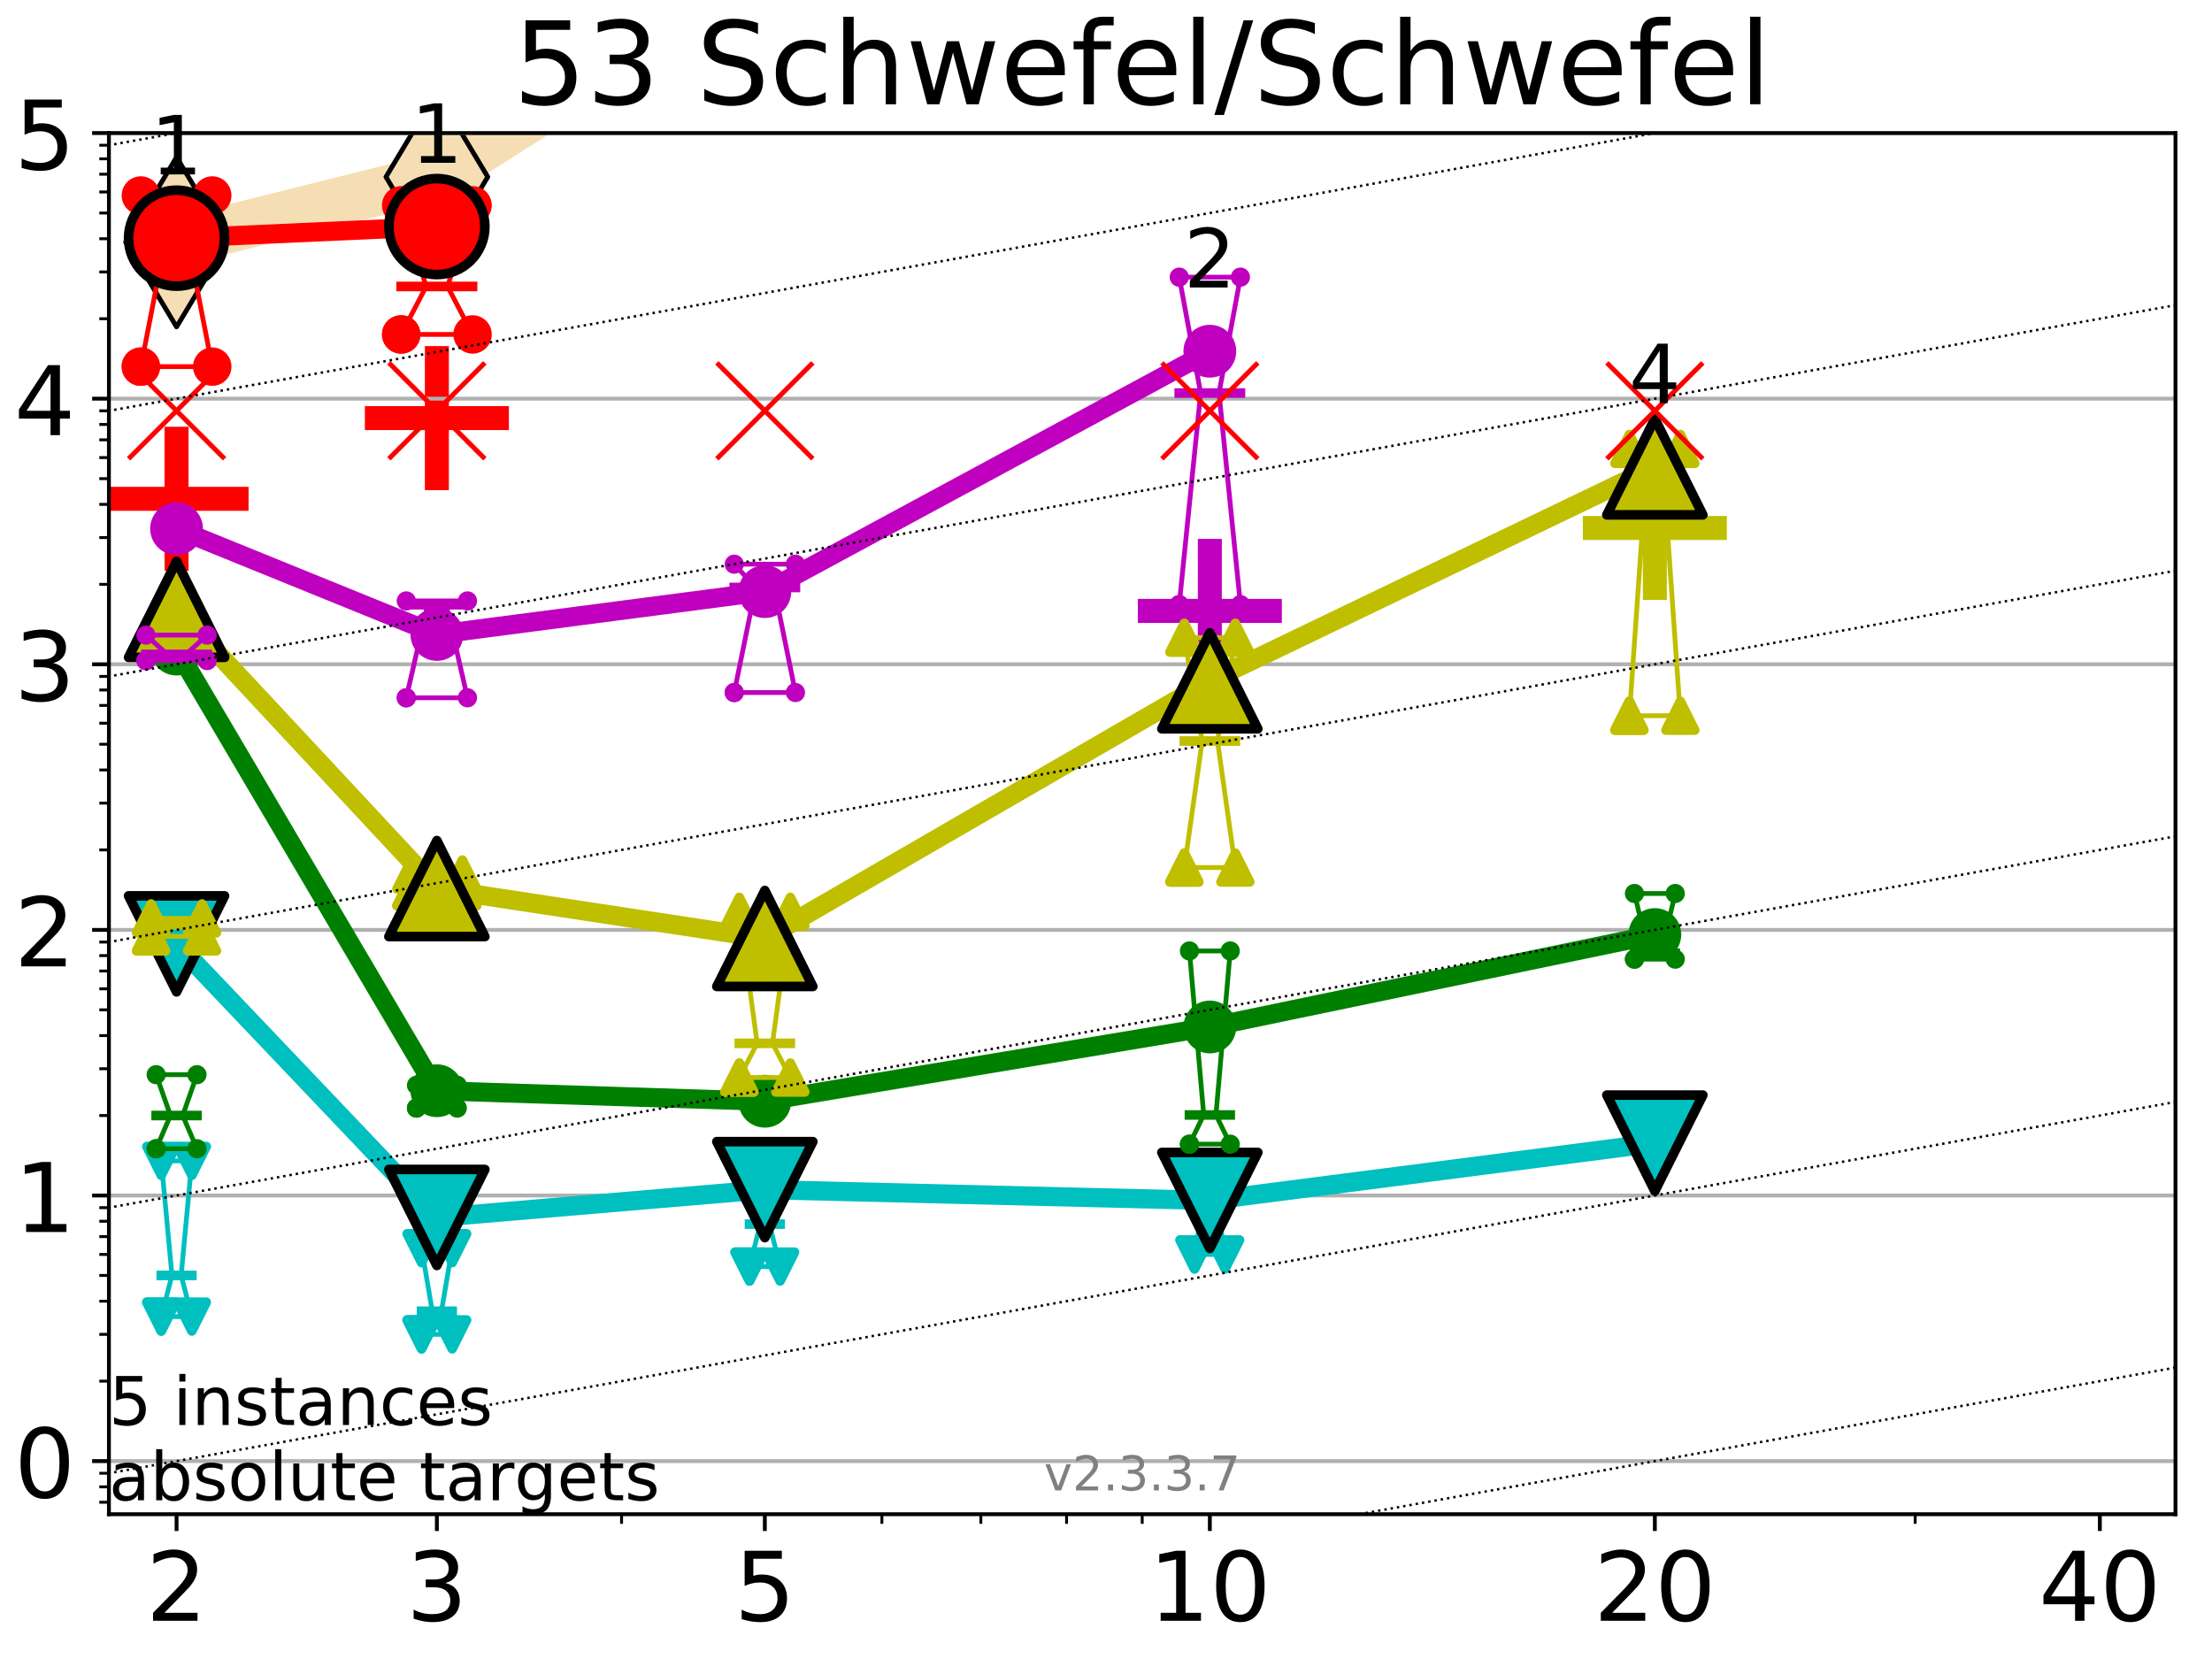 <?xml version="1.0" encoding="utf-8" standalone="no"?>
<!DOCTYPE svg PUBLIC "-//W3C//DTD SVG 1.1//EN"
  "http://www.w3.org/Graphics/SVG/1.1/DTD/svg11.dtd">
<!-- Created with matplotlib (https://matplotlib.org/) -->
<svg height="345.6pt" version="1.1" viewBox="0 0 460.8 345.6" width="460.8pt" xmlns="http://www.w3.org/2000/svg" xmlns:xlink="http://www.w3.org/1999/xlink">
 <defs>
  <style type="text/css">
*{stroke-linecap:butt;stroke-linejoin:round;}
  </style>
 </defs>
 <g id="figure_1">
  <g id="patch_1">
   <path d="M 0 345.6 
L 460.8 345.6 
L 460.8 0 
L 0 0 
z
" style="fill:#ffffff;"/>
  </g>
  <g id="axes_1">
   <g id="patch_2">
    <path d="M 22.69 315.44 
L 453.192 315.44 
L 453.192 27.72 
L 22.69 27.72 
z
" style="fill:#ffffff;"/>
   </g>
   <g id="line2d_1">
    <path clip-path="url(#p91237fb6ff)" d="M 36.781 50.419 
L 91.009 36.855 
L 150.635 -1 
" style="fill:none;stroke:#f5deb3;stroke-linecap:square;stroke-width:10;"/>
    <defs>
     <path d="M 0 17.678 
L 10.607 0 
L 0 -17.678 
L -10.607 0 
z
" id="m2a5cfc860c" style="stroke:#000000;stroke-linejoin:miter;"/>
    </defs>
    <g clip-path="url(#p91237fb6ff)">
     <use style="fill:#f5deb3;stroke:#000000;stroke-linejoin:miter;" x="36.781" xlink:href="#m2a5cfc860c" y="50.419"/>
     <use style="fill:#f5deb3;stroke:#000000;stroke-linejoin:miter;" x="91.009" xlink:href="#m2a5cfc860c" y="36.855"/>
     <use style="fill:#f5deb3;stroke:#000000;stroke-linejoin:miter;" x="150.635" xlink:href="#m2a5cfc860c" y="-1"/>
    </g>
   </g>
   <g id="line2d_2">
    <defs>
     <path d="M -15 0 
L 15 0 
M 0 15 
L 0 -15 
" id="m8c3f559d75" style="stroke:#bfbf00;stroke-width:5;"/>
    </defs>
    <g clip-path="url(#p91237fb6ff)">
     <use style="fill:#bfbf00;stroke:#bfbf00;stroke-width:5;" x="344.736" xlink:href="#m8c3f559d75" y="109.98"/>
    </g>
   </g>
   <g id="line2d_3">
    <defs>
     <path d="M -15 0 
L 15 0 
M 0 15 
L 0 -15 
" id="m3dc7158a78" style="stroke:#ff0000;stroke-width:5;"/>
    </defs>
    <g clip-path="url(#p91237fb6ff)">
     <use style="fill:#ff0000;stroke:#ff0000;stroke-width:5;" x="36.781" xlink:href="#m3dc7158a78" y="103.908"/>
    </g>
   </g>
   <g id="line2d_4">
    <defs>
     <path d="M -15 0 
L 15 0 
M 0 15 
L 0 -15 
" id="mcaa47c835c" style="stroke:#bf00bf;stroke-width:5;"/>
    </defs>
    <g clip-path="url(#p91237fb6ff)">
     <use style="fill:#bf00bf;stroke:#bf00bf;stroke-width:5;" x="252.032" xlink:href="#mcaa47c835c" y="127.259"/>
    </g>
   </g>
   <g id="line2d_5">
    <g clip-path="url(#p91237fb6ff)">
     <use style="fill:#ff0000;stroke:#ff0000;stroke-width:5;" x="91.009" xlink:href="#m3dc7158a78" y="87.097"/>
    </g>
   </g>
   <g id="matplotlib.axis_1">
    <g id="xtick_1">
     <g id="line2d_6">
      <defs>
       <path d="M 0 0 
L 0 3.5 
" id="m0241baf90c" style="stroke:#000000;stroke-width:0.8;"/>
      </defs>
      <g>
       <use style="stroke:#000000;stroke-width:0.8;" x="36.781" xlink:href="#m0241baf90c" y="315.44"/>
      </g>
     </g>
     <g id="text_1">
      <!-- 2 -->
      <defs>
       <path d="M 19.188 8.297 
L 53.609 8.297 
L 53.609 0 
L 7.328 0 
L 7.328 8.297 
Q 12.938 14.109 22.625 23.891 
Q 32.328 33.688 34.812 36.531 
Q 39.547 41.844 41.422 45.531 
Q 43.312 49.219 43.312 52.781 
Q 43.312 58.594 39.234 62.25 
Q 35.156 65.922 28.609 65.922 
Q 23.969 65.922 18.812 64.312 
Q 13.672 62.703 7.812 59.422 
L 7.812 69.391 
Q 13.766 71.781 18.938 73 
Q 24.125 74.219 28.422 74.219 
Q 39.75 74.219 46.484 68.547 
Q 53.219 62.891 53.219 53.422 
Q 53.219 48.922 51.531 44.891 
Q 49.859 40.875 45.406 35.406 
Q 44.188 33.984 37.641 27.219 
Q 31.109 20.453 19.188 8.297 
z
" id="DejaVuSans-50"/>
      </defs>
      <g transform="translate(30.419 337.637)scale(0.2 -0.2)">
       <use xlink:href="#DejaVuSans-50"/>
      </g>
     </g>
    </g>
    <g id="xtick_2">
     <g id="line2d_7">
      <g>
       <use style="stroke:#000000;stroke-width:0.8;" x="91.009" xlink:href="#m0241baf90c" y="315.44"/>
      </g>
     </g>
     <g id="text_2">
      <!-- 3 -->
      <defs>
       <path d="M 40.578 39.312 
Q 47.656 37.797 51.625 33 
Q 55.609 28.219 55.609 21.188 
Q 55.609 10.406 48.188 4.484 
Q 40.766 -1.422 27.094 -1.422 
Q 22.516 -1.422 17.656 -0.516 
Q 12.797 0.391 7.625 2.203 
L 7.625 11.719 
Q 11.719 9.328 16.594 8.109 
Q 21.484 6.891 26.812 6.891 
Q 36.078 6.891 40.938 10.547 
Q 45.797 14.203 45.797 21.188 
Q 45.797 27.641 41.281 31.266 
Q 36.766 34.906 28.719 34.906 
L 20.219 34.906 
L 20.219 43.016 
L 29.109 43.016 
Q 36.375 43.016 40.234 45.922 
Q 44.094 48.828 44.094 54.297 
Q 44.094 59.906 40.109 62.906 
Q 36.141 65.922 28.719 65.922 
Q 24.656 65.922 20.016 65.031 
Q 15.375 64.156 9.812 62.312 
L 9.812 71.094 
Q 15.438 72.656 20.344 73.438 
Q 25.25 74.219 29.594 74.219 
Q 40.828 74.219 47.359 69.109 
Q 53.906 64.016 53.906 55.328 
Q 53.906 49.266 50.438 45.094 
Q 46.969 40.922 40.578 39.312 
z
" id="DejaVuSans-51"/>
      </defs>
      <g transform="translate(84.647 337.637)scale(0.2 -0.2)">
       <use xlink:href="#DejaVuSans-51"/>
      </g>
     </g>
    </g>
    <g id="xtick_3">
     <g id="line2d_8">
      <g>
       <use style="stroke:#000000;stroke-width:0.8;" x="159.329" xlink:href="#m0241baf90c" y="315.44"/>
      </g>
     </g>
     <g id="text_3">
      <!-- 5 -->
      <defs>
       <path d="M 10.797 72.906 
L 49.516 72.906 
L 49.516 64.594 
L 19.828 64.594 
L 19.828 46.734 
Q 21.969 47.469 24.109 47.828 
Q 26.266 48.188 28.422 48.188 
Q 40.625 48.188 47.75 41.5 
Q 54.891 34.812 54.891 23.391 
Q 54.891 11.625 47.562 5.094 
Q 40.234 -1.422 26.906 -1.422 
Q 22.312 -1.422 17.547 -0.641 
Q 12.797 0.141 7.719 1.703 
L 7.719 11.625 
Q 12.109 9.234 16.797 8.062 
Q 21.484 6.891 26.703 6.891 
Q 35.156 6.891 40.078 11.328 
Q 45.016 15.766 45.016 23.391 
Q 45.016 31 40.078 35.438 
Q 35.156 39.891 26.703 39.891 
Q 22.75 39.891 18.812 39.016 
Q 14.891 38.141 10.797 36.281 
z
" id="DejaVuSans-53"/>
      </defs>
      <g transform="translate(152.966 337.637)scale(0.2 -0.2)">
       <use xlink:href="#DejaVuSans-53"/>
      </g>
     </g>
    </g>
    <g id="xtick_4">
     <g id="line2d_9">
      <g>
       <use style="stroke:#000000;stroke-width:0.8;" x="252.032" xlink:href="#m0241baf90c" y="315.44"/>
      </g>
     </g>
     <g id="text_4">
      <!-- 10 -->
      <defs>
       <path d="M 12.406 8.297 
L 28.516 8.297 
L 28.516 63.922 
L 10.984 60.406 
L 10.984 69.391 
L 28.422 72.906 
L 38.281 72.906 
L 38.281 8.297 
L 54.391 8.297 
L 54.391 0 
L 12.406 0 
z
" id="DejaVuSans-49"/>
       <path d="M 31.781 66.406 
Q 24.172 66.406 20.328 58.906 
Q 16.5 51.422 16.5 36.375 
Q 16.5 21.391 20.328 13.891 
Q 24.172 6.391 31.781 6.391 
Q 39.453 6.391 43.281 13.891 
Q 47.125 21.391 47.125 36.375 
Q 47.125 51.422 43.281 58.906 
Q 39.453 66.406 31.781 66.406 
z
M 31.781 74.219 
Q 44.047 74.219 50.516 64.516 
Q 56.984 54.828 56.984 36.375 
Q 56.984 17.969 50.516 8.266 
Q 44.047 -1.422 31.781 -1.422 
Q 19.531 -1.422 13.062 8.266 
Q 6.594 17.969 6.594 36.375 
Q 6.594 54.828 13.062 64.516 
Q 19.531 74.219 31.781 74.219 
z
" id="DejaVuSans-48"/>
      </defs>
      <g transform="translate(239.307 337.637)scale(0.2 -0.2)">
       <use xlink:href="#DejaVuSans-49"/>
       <use x="63.623" xlink:href="#DejaVuSans-48"/>
      </g>
     </g>
    </g>
    <g id="xtick_5">
     <g id="line2d_10">
      <g>
       <use style="stroke:#000000;stroke-width:0.8;" x="344.736" xlink:href="#m0241baf90c" y="315.44"/>
      </g>
     </g>
     <g id="text_5">
      <!-- 20 -->
      <g transform="translate(332.011 337.637)scale(0.2 -0.2)">
       <use xlink:href="#DejaVuSans-50"/>
       <use x="63.623" xlink:href="#DejaVuSans-48"/>
      </g>
     </g>
    </g>
    <g id="xtick_6">
     <g id="line2d_11">
      <g>
       <use style="stroke:#000000;stroke-width:0.8;" x="437.439" xlink:href="#m0241baf90c" y="315.44"/>
      </g>
     </g>
     <g id="text_6">
      <!-- 40 -->
      <defs>
       <path d="M 37.797 64.312 
L 12.891 25.391 
L 37.797 25.391 
z
M 35.203 72.906 
L 47.609 72.906 
L 47.609 25.391 
L 58.016 25.391 
L 58.016 17.188 
L 47.609 17.188 
L 47.609 0 
L 37.797 0 
L 37.797 17.188 
L 4.891 17.188 
L 4.891 26.703 
z
" id="DejaVuSans-52"/>
      </defs>
      <g transform="translate(424.714 337.637)scale(0.2 -0.2)">
       <use xlink:href="#DejaVuSans-52"/>
       <use x="63.623" xlink:href="#DejaVuSans-48"/>
      </g>
     </g>
    </g>
    <g id="xtick_7">
     <g id="line2d_12">
      <defs>
       <path d="M 0 0 
L 0 2 
" id="me0b2dd2791" style="stroke:#000000;stroke-width:0.6;"/>
      </defs>
      <g>
       <use style="stroke:#000000;stroke-width:0.6;" x="129.485" xlink:href="#me0b2dd2791" y="315.44"/>
      </g>
     </g>
    </g>
    <g id="xtick_8">
     <g id="line2d_13">
      <g>
       <use style="stroke:#000000;stroke-width:0.6;" x="183.713" xlink:href="#me0b2dd2791" y="315.44"/>
      </g>
     </g>
    </g>
    <g id="xtick_9">
     <g id="line2d_14">
      <g>
       <use style="stroke:#000000;stroke-width:0.6;" x="204.329" xlink:href="#me0b2dd2791" y="315.44"/>
      </g>
     </g>
    </g>
    <g id="xtick_10">
     <g id="line2d_15">
      <g>
       <use style="stroke:#000000;stroke-width:0.6;" x="222.188" xlink:href="#me0b2dd2791" y="315.44"/>
      </g>
     </g>
    </g>
    <g id="xtick_11">
     <g id="line2d_16">
      <g>
       <use style="stroke:#000000;stroke-width:0.6;" x="237.941" xlink:href="#me0b2dd2791" y="315.44"/>
      </g>
     </g>
    </g>
    <g id="xtick_12">
     <g id="line2d_17">
      <g>
       <use style="stroke:#000000;stroke-width:0.6;" x="398.964" xlink:href="#me0b2dd2791" y="315.44"/>
      </g>
     </g>
    </g>
   </g>
   <g id="matplotlib.axis_2">
    <g id="ytick_1">
     <g id="line2d_18">
      <path clip-path="url(#p91237fb6ff)" d="M 22.69 304.374 
L 453.192 304.374 
" style="fill:none;stroke:#b0b0b0;stroke-linecap:square;stroke-width:0.8;"/>
     </g>
     <g id="line2d_19">
      <defs>
       <path d="M 0 0 
L -3.5 0 
" id="m6a57a16707" style="stroke:#000000;stroke-width:0.8;"/>
      </defs>
      <g>
       <use style="stroke:#000000;stroke-width:0.8;" x="22.69" xlink:href="#m6a57a16707" y="304.374"/>
      </g>
     </g>
     <g id="text_7">
      <!-- 0 -->
      <g transform="translate(2.965 311.972)scale(0.2 -0.2)">
       <use xlink:href="#DejaVuSans-48"/>
      </g>
     </g>
    </g>
    <g id="ytick_2">
     <g id="line2d_20">
      <path clip-path="url(#p91237fb6ff)" d="M 22.69 249.043 
L 453.192 249.043 
" style="fill:none;stroke:#b0b0b0;stroke-linecap:square;stroke-width:0.8;"/>
     </g>
     <g id="line2d_21">
      <g>
       <use style="stroke:#000000;stroke-width:0.8;" x="22.69" xlink:href="#m6a57a16707" y="249.043"/>
      </g>
     </g>
     <g id="text_8">
      <!-- 1 -->
      <g transform="translate(2.965 256.642)scale(0.2 -0.2)">
       <use xlink:href="#DejaVuSans-49"/>
      </g>
     </g>
    </g>
    <g id="ytick_3">
     <g id="line2d_22">
      <path clip-path="url(#p91237fb6ff)" d="M 22.69 193.712 
L 453.192 193.712 
" style="fill:none;stroke:#b0b0b0;stroke-linecap:square;stroke-width:0.8;"/>
     </g>
     <g id="line2d_23">
      <g>
       <use style="stroke:#000000;stroke-width:0.8;" x="22.69" xlink:href="#m6a57a16707" y="193.712"/>
      </g>
     </g>
     <g id="text_9">
      <!-- 2 -->
      <g transform="translate(2.965 201.311)scale(0.2 -0.2)">
       <use xlink:href="#DejaVuSans-50"/>
      </g>
     </g>
    </g>
    <g id="ytick_4">
     <g id="line2d_24">
      <path clip-path="url(#p91237fb6ff)" d="M 22.69 138.382 
L 453.192 138.382 
" style="fill:none;stroke:#b0b0b0;stroke-linecap:square;stroke-width:0.8;"/>
     </g>
     <g id="line2d_25">
      <g>
       <use style="stroke:#000000;stroke-width:0.8;" x="22.69" xlink:href="#m6a57a16707" y="138.382"/>
      </g>
     </g>
     <g id="text_10">
      <!-- 3 -->
      <g transform="translate(2.965 145.98)scale(0.2 -0.2)">
       <use xlink:href="#DejaVuSans-51"/>
      </g>
     </g>
    </g>
    <g id="ytick_5">
     <g id="line2d_26">
      <path clip-path="url(#p91237fb6ff)" d="M 22.69 83.051 
L 453.192 83.051 
" style="fill:none;stroke:#b0b0b0;stroke-linecap:square;stroke-width:0.8;"/>
     </g>
     <g id="line2d_27">
      <g>
       <use style="stroke:#000000;stroke-width:0.8;" x="22.69" xlink:href="#m6a57a16707" y="83.051"/>
      </g>
     </g>
     <g id="text_11">
      <!-- 4 -->
      <g transform="translate(2.965 90.649)scale(0.2 -0.2)">
       <use xlink:href="#DejaVuSans-52"/>
      </g>
     </g>
    </g>
    <g id="ytick_6">
     <g id="line2d_28">
      <path clip-path="url(#p91237fb6ff)" d="M 22.69 27.72 
L 453.192 27.72 
" style="fill:none;stroke:#b0b0b0;stroke-linecap:square;stroke-width:0.8;"/>
     </g>
     <g id="line2d_29">
      <g>
       <use style="stroke:#000000;stroke-width:0.8;" x="22.69" xlink:href="#m6a57a16707" y="27.72"/>
      </g>
     </g>
     <g id="text_12">
      <!-- 5 -->
      <g transform="translate(2.965 35.318)scale(0.2 -0.2)">
       <use xlink:href="#DejaVuSans-53"/>
      </g>
     </g>
    </g>
    <g id="ytick_7">
     <g id="line2d_30">
      <defs>
       <path d="M 0 0 
L -2 0 
" id="mfcb24d5849" style="stroke:#000000;stroke-width:0.6;"/>
      </defs>
      <g>
       <use style="stroke:#000000;stroke-width:0.6;" x="22.69" xlink:href="#mfcb24d5849" y="312.945"/>
      </g>
     </g>
    </g>
    <g id="ytick_8">
     <g id="line2d_31">
      <g>
       <use style="stroke:#000000;stroke-width:0.6;" x="22.69" xlink:href="#mfcb24d5849" y="309.736"/>
      </g>
     </g>
    </g>
    <g id="ytick_9">
     <g id="line2d_32">
      <g>
       <use style="stroke:#000000;stroke-width:0.6;" x="22.69" xlink:href="#mfcb24d5849" y="306.906"/>
      </g>
     </g>
    </g>
    <g id="ytick_10">
     <g id="line2d_33">
      <g>
       <use style="stroke:#000000;stroke-width:0.6;" x="22.69" xlink:href="#mfcb24d5849" y="287.718"/>
      </g>
     </g>
    </g>
    <g id="ytick_11">
     <g id="line2d_34">
      <g>
       <use style="stroke:#000000;stroke-width:0.6;" x="22.69" xlink:href="#mfcb24d5849" y="277.974"/>
      </g>
     </g>
    </g>
    <g id="ytick_12">
     <g id="line2d_35">
      <g>
       <use style="stroke:#000000;stroke-width:0.6;" x="22.69" xlink:href="#mfcb24d5849" y="271.061"/>
      </g>
     </g>
    </g>
    <g id="ytick_13">
     <g id="line2d_36">
      <g>
       <use style="stroke:#000000;stroke-width:0.6;" x="22.69" xlink:href="#mfcb24d5849" y="265.699"/>
      </g>
     </g>
    </g>
    <g id="ytick_14">
     <g id="line2d_37">
      <g>
       <use style="stroke:#000000;stroke-width:0.6;" x="22.69" xlink:href="#mfcb24d5849" y="261.318"/>
      </g>
     </g>
    </g>
    <g id="ytick_15">
     <g id="line2d_38">
      <g>
       <use style="stroke:#000000;stroke-width:0.6;" x="22.69" xlink:href="#mfcb24d5849" y="257.614"/>
      </g>
     </g>
    </g>
    <g id="ytick_16">
     <g id="line2d_39">
      <g>
       <use style="stroke:#000000;stroke-width:0.6;" x="22.69" xlink:href="#mfcb24d5849" y="254.405"/>
      </g>
     </g>
    </g>
    <g id="ytick_17">
     <g id="line2d_40">
      <g>
       <use style="stroke:#000000;stroke-width:0.6;" x="22.69" xlink:href="#mfcb24d5849" y="251.575"/>
      </g>
     </g>
    </g>
    <g id="ytick_18">
     <g id="line2d_41">
      <g>
       <use style="stroke:#000000;stroke-width:0.6;" x="22.69" xlink:href="#mfcb24d5849" y="232.387"/>
      </g>
     </g>
    </g>
    <g id="ytick_19">
     <g id="line2d_42">
      <g>
       <use style="stroke:#000000;stroke-width:0.6;" x="22.69" xlink:href="#mfcb24d5849" y="222.644"/>
      </g>
     </g>
    </g>
    <g id="ytick_20">
     <g id="line2d_43">
      <g>
       <use style="stroke:#000000;stroke-width:0.6;" x="22.69" xlink:href="#mfcb24d5849" y="215.731"/>
      </g>
     </g>
    </g>
    <g id="ytick_21">
     <g id="line2d_44">
      <g>
       <use style="stroke:#000000;stroke-width:0.6;" x="22.69" xlink:href="#mfcb24d5849" y="210.369"/>
      </g>
     </g>
    </g>
    <g id="ytick_22">
     <g id="line2d_45">
      <g>
       <use style="stroke:#000000;stroke-width:0.6;" x="22.69" xlink:href="#mfcb24d5849" y="205.987"/>
      </g>
     </g>
    </g>
    <g id="ytick_23">
     <g id="line2d_46">
      <g>
       <use style="stroke:#000000;stroke-width:0.6;" x="22.69" xlink:href="#mfcb24d5849" y="202.283"/>
      </g>
     </g>
    </g>
    <g id="ytick_24">
     <g id="line2d_47">
      <g>
       <use style="stroke:#000000;stroke-width:0.6;" x="22.69" xlink:href="#mfcb24d5849" y="199.074"/>
      </g>
     </g>
    </g>
    <g id="ytick_25">
     <g id="line2d_48">
      <g>
       <use style="stroke:#000000;stroke-width:0.6;" x="22.69" xlink:href="#mfcb24d5849" y="196.244"/>
      </g>
     </g>
    </g>
    <g id="ytick_26">
     <g id="line2d_49">
      <g>
       <use style="stroke:#000000;stroke-width:0.6;" x="22.69" xlink:href="#mfcb24d5849" y="177.056"/>
      </g>
     </g>
    </g>
    <g id="ytick_27">
     <g id="line2d_50">
      <g>
       <use style="stroke:#000000;stroke-width:0.6;" x="22.69" xlink:href="#mfcb24d5849" y="167.313"/>
      </g>
     </g>
    </g>
    <g id="ytick_28">
     <g id="line2d_51">
      <g>
       <use style="stroke:#000000;stroke-width:0.6;" x="22.69" xlink:href="#mfcb24d5849" y="160.4"/>
      </g>
     </g>
    </g>
    <g id="ytick_29">
     <g id="line2d_52">
      <g>
       <use style="stroke:#000000;stroke-width:0.6;" x="22.69" xlink:href="#mfcb24d5849" y="155.038"/>
      </g>
     </g>
    </g>
    <g id="ytick_30">
     <g id="line2d_53">
      <g>
       <use style="stroke:#000000;stroke-width:0.6;" x="22.69" xlink:href="#mfcb24d5849" y="150.657"/>
      </g>
     </g>
    </g>
    <g id="ytick_31">
     <g id="line2d_54">
      <g>
       <use style="stroke:#000000;stroke-width:0.6;" x="22.69" xlink:href="#mfcb24d5849" y="146.952"/>
      </g>
     </g>
    </g>
    <g id="ytick_32">
     <g id="line2d_55">
      <g>
       <use style="stroke:#000000;stroke-width:0.6;" x="22.69" xlink:href="#mfcb24d5849" y="143.744"/>
      </g>
     </g>
    </g>
    <g id="ytick_33">
     <g id="line2d_56">
      <g>
       <use style="stroke:#000000;stroke-width:0.6;" x="22.69" xlink:href="#mfcb24d5849" y="140.913"/>
      </g>
     </g>
    </g>
    <g id="ytick_34">
     <g id="line2d_57">
      <g>
       <use style="stroke:#000000;stroke-width:0.6;" x="22.69" xlink:href="#mfcb24d5849" y="121.725"/>
      </g>
     </g>
    </g>
    <g id="ytick_35">
     <g id="line2d_58">
      <g>
       <use style="stroke:#000000;stroke-width:0.6;" x="22.69" xlink:href="#mfcb24d5849" y="111.982"/>
      </g>
     </g>
    </g>
    <g id="ytick_36">
     <g id="line2d_59">
      <g>
       <use style="stroke:#000000;stroke-width:0.6;" x="22.69" xlink:href="#mfcb24d5849" y="105.069"/>
      </g>
     </g>
    </g>
    <g id="ytick_37">
     <g id="line2d_60">
      <g>
       <use style="stroke:#000000;stroke-width:0.6;" x="22.69" xlink:href="#mfcb24d5849" y="99.707"/>
      </g>
     </g>
    </g>
    <g id="ytick_38">
     <g id="line2d_61">
      <g>
       <use style="stroke:#000000;stroke-width:0.6;" x="22.69" xlink:href="#mfcb24d5849" y="95.326"/>
      </g>
     </g>
    </g>
    <g id="ytick_39">
     <g id="line2d_62">
      <g>
       <use style="stroke:#000000;stroke-width:0.6;" x="22.69" xlink:href="#mfcb24d5849" y="91.622"/>
      </g>
     </g>
    </g>
    <g id="ytick_40">
     <g id="line2d_63">
      <g>
       <use style="stroke:#000000;stroke-width:0.6;" x="22.69" xlink:href="#mfcb24d5849" y="88.413"/>
      </g>
     </g>
    </g>
    <g id="ytick_41">
     <g id="line2d_64">
      <g>
       <use style="stroke:#000000;stroke-width:0.6;" x="22.69" xlink:href="#mfcb24d5849" y="85.583"/>
      </g>
     </g>
    </g>
    <g id="ytick_42">
     <g id="line2d_65">
      <g>
       <use style="stroke:#000000;stroke-width:0.6;" x="22.69" xlink:href="#mfcb24d5849" y="66.395"/>
      </g>
     </g>
    </g>
    <g id="ytick_43">
     <g id="line2d_66">
      <g>
       <use style="stroke:#000000;stroke-width:0.6;" x="22.69" xlink:href="#mfcb24d5849" y="56.651"/>
      </g>
     </g>
    </g>
    <g id="ytick_44">
     <g id="line2d_67">
      <g>
       <use style="stroke:#000000;stroke-width:0.6;" x="22.69" xlink:href="#mfcb24d5849" y="49.738"/>
      </g>
     </g>
    </g>
    <g id="ytick_45">
     <g id="line2d_68">
      <g>
       <use style="stroke:#000000;stroke-width:0.6;" x="22.69" xlink:href="#mfcb24d5849" y="44.376"/>
      </g>
     </g>
    </g>
    <g id="ytick_46">
     <g id="line2d_69">
      <g>
       <use style="stroke:#000000;stroke-width:0.6;" x="22.69" xlink:href="#mfcb24d5849" y="39.995"/>
      </g>
     </g>
    </g>
    <g id="ytick_47">
     <g id="line2d_70">
      <g>
       <use style="stroke:#000000;stroke-width:0.6;" x="22.69" xlink:href="#mfcb24d5849" y="36.291"/>
      </g>
     </g>
    </g>
    <g id="ytick_48">
     <g id="line2d_71">
      <g>
       <use style="stroke:#000000;stroke-width:0.6;" x="22.69" xlink:href="#mfcb24d5849" y="33.082"/>
      </g>
     </g>
    </g>
    <g id="ytick_49">
     <g id="line2d_72">
      <g>
       <use style="stroke:#000000;stroke-width:0.6;" x="22.69" xlink:href="#mfcb24d5849" y="30.252"/>
      </g>
     </g>
    </g>
   </g>
   <g id="line2d_73">
    <path clip-path="url(#p91237fb6ff)" d="M 33.594 274.27 
L 35.825 265.699 
L 33.594 241.832 
L 39.968 241.832 
L 37.737 265.699 
L 39.968 274.27 
L 33.594 274.27 
" style="fill:none;stroke:#00bfbf;stroke-linecap:square;"/>
   </g>
   <g id="line2d_74">
    <path clip-path="url(#p91237fb6ff)" d="M 33.594 274.27 
L 39.968 274.27 
L 39.968 241.832 
L 33.594 241.832 
L 33.594 274.27 
" style="fill:none;"/>
    <defs>
     <path d="M -0 3 
L 3 -3 
L -3 -3 
z
" id="ma221206bc9" style="stroke:#00bfbf;stroke-linejoin:miter;stroke-width:2;"/>
    </defs>
    <g clip-path="url(#p91237fb6ff)">
     <use style="fill:#00bfbf;stroke:#00bfbf;stroke-linejoin:miter;stroke-width:2;" x="33.594" xlink:href="#ma221206bc9" y="274.27"/>
     <use style="fill:#00bfbf;stroke:#00bfbf;stroke-linejoin:miter;stroke-width:2;" x="39.968" xlink:href="#ma221206bc9" y="274.27"/>
     <use style="fill:#00bfbf;stroke:#00bfbf;stroke-linejoin:miter;stroke-width:2;" x="39.968" xlink:href="#ma221206bc9" y="241.832"/>
     <use style="fill:#00bfbf;stroke:#00bfbf;stroke-linejoin:miter;stroke-width:2;" x="33.594" xlink:href="#ma221206bc9" y="241.832"/>
     <use style="fill:#00bfbf;stroke:#00bfbf;stroke-linejoin:miter;stroke-width:2;" x="33.594" xlink:href="#ma221206bc9" y="274.27"/>
    </g>
   </g>
   <g id="line2d_75">
    <path clip-path="url(#p91237fb6ff)" d="M 33.594 265.699 
L 39.968 265.699 
" style="fill:none;stroke:#00bfbf;stroke-linecap:square;stroke-width:2;"/>
   </g>
   <g id="line2d_76">
    <path clip-path="url(#p91237fb6ff)" d="M 87.823 277.974 
L 90.053 273.152 
L 87.823 260.019 
L 94.196 260.019 
L 91.965 273.152 
L 94.196 277.974 
L 87.823 277.974 
" style="fill:none;stroke:#00bfbf;stroke-linecap:square;"/>
   </g>
   <g id="line2d_77">
    <path clip-path="url(#p91237fb6ff)" d="M 87.823 277.974 
L 94.196 277.974 
L 94.196 260.019 
L 87.823 260.019 
L 87.823 277.974 
" style="fill:none;"/>
    <g clip-path="url(#p91237fb6ff)">
     <use style="fill:#00bfbf;stroke:#00bfbf;stroke-linejoin:miter;stroke-width:2;" x="87.823" xlink:href="#ma221206bc9" y="277.974"/>
     <use style="fill:#00bfbf;stroke:#00bfbf;stroke-linejoin:miter;stroke-width:2;" x="94.196" xlink:href="#ma221206bc9" y="277.974"/>
     <use style="fill:#00bfbf;stroke:#00bfbf;stroke-linejoin:miter;stroke-width:2;" x="94.196" xlink:href="#ma221206bc9" y="260.019"/>
     <use style="fill:#00bfbf;stroke:#00bfbf;stroke-linejoin:miter;stroke-width:2;" x="87.823" xlink:href="#ma221206bc9" y="260.019"/>
     <use style="fill:#00bfbf;stroke:#00bfbf;stroke-linejoin:miter;stroke-width:2;" x="87.823" xlink:href="#ma221206bc9" y="277.974"/>
    </g>
   </g>
   <g id="line2d_78">
    <path clip-path="url(#p91237fb6ff)" d="M 87.823 273.152 
L 94.196 273.152 
" style="fill:none;stroke:#00bfbf;stroke-linecap:square;stroke-width:2;"/>
   </g>
   <g id="line2d_79">
    <path clip-path="url(#p91237fb6ff)" d="M 156.142 263.85 
L 158.373 255.014 
L 156.142 245.894 
L 162.515 245.894 
L 160.285 255.014 
L 162.515 263.85 
L 156.142 263.85 
" style="fill:none;stroke:#00bfbf;stroke-linecap:square;"/>
   </g>
   <g id="line2d_80">
    <path clip-path="url(#p91237fb6ff)" d="M 156.142 263.85 
L 162.515 263.85 
L 162.515 245.894 
L 156.142 245.894 
L 156.142 263.85 
" style="fill:none;"/>
    <g clip-path="url(#p91237fb6ff)">
     <use style="fill:#00bfbf;stroke:#00bfbf;stroke-linejoin:miter;stroke-width:2;" x="156.142" xlink:href="#ma221206bc9" y="263.85"/>
     <use style="fill:#00bfbf;stroke:#00bfbf;stroke-linejoin:miter;stroke-width:2;" x="162.515" xlink:href="#ma221206bc9" y="263.85"/>
     <use style="fill:#00bfbf;stroke:#00bfbf;stroke-linejoin:miter;stroke-width:2;" x="162.515" xlink:href="#ma221206bc9" y="245.894"/>
     <use style="fill:#00bfbf;stroke:#00bfbf;stroke-linejoin:miter;stroke-width:2;" x="156.142" xlink:href="#ma221206bc9" y="245.894"/>
     <use style="fill:#00bfbf;stroke:#00bfbf;stroke-linejoin:miter;stroke-width:2;" x="156.142" xlink:href="#ma221206bc9" y="263.85"/>
    </g>
   </g>
   <g id="line2d_81">
    <path clip-path="url(#p91237fb6ff)" d="M 156.142 255.014 
L 162.515 255.014 
" style="fill:none;stroke:#00bfbf;stroke-linecap:square;stroke-width:2;"/>
   </g>
   <g id="line2d_82">
    <path clip-path="url(#p91237fb6ff)" d="M 248.845 261.318 
L 251.076 248.567 
L 248.845 243.681 
L 255.219 243.681 
L 252.988 248.567 
L 255.219 261.318 
L 248.845 261.318 
" style="fill:none;stroke:#00bfbf;stroke-linecap:square;"/>
   </g>
   <g id="line2d_83">
    <path clip-path="url(#p91237fb6ff)" d="M 248.845 261.318 
L 255.219 261.318 
L 255.219 243.681 
L 248.845 243.681 
L 248.845 261.318 
" style="fill:none;"/>
    <g clip-path="url(#p91237fb6ff)">
     <use style="fill:#00bfbf;stroke:#00bfbf;stroke-linejoin:miter;stroke-width:2;" x="248.845" xlink:href="#ma221206bc9" y="261.318"/>
     <use style="fill:#00bfbf;stroke:#00bfbf;stroke-linejoin:miter;stroke-width:2;" x="255.219" xlink:href="#ma221206bc9" y="261.318"/>
     <use style="fill:#00bfbf;stroke:#00bfbf;stroke-linejoin:miter;stroke-width:2;" x="255.219" xlink:href="#ma221206bc9" y="243.681"/>
     <use style="fill:#00bfbf;stroke:#00bfbf;stroke-linejoin:miter;stroke-width:2;" x="248.845" xlink:href="#ma221206bc9" y="243.681"/>
     <use style="fill:#00bfbf;stroke:#00bfbf;stroke-linejoin:miter;stroke-width:2;" x="248.845" xlink:href="#ma221206bc9" y="261.318"/>
    </g>
   </g>
   <g id="line2d_84">
    <path clip-path="url(#p91237fb6ff)" d="M 248.845 248.567 
L 255.219 248.567 
" style="fill:none;stroke:#00bfbf;stroke-linecap:square;stroke-width:2;"/>
   </g>
   <g id="line2d_85">
    <path clip-path="url(#p91237fb6ff)" d="M 341.549 238.357 
L 343.78 236.222 
L 341.549 236.151 
L 347.923 236.151 
L 345.692 236.222 
L 347.923 238.357 
L 341.549 238.357 
" style="fill:none;stroke:#00bfbf;stroke-linecap:square;"/>
   </g>
   <g id="line2d_86">
    <path clip-path="url(#p91237fb6ff)" d="M 341.549 238.357 
L 347.923 238.357 
L 347.923 236.151 
L 341.549 236.151 
L 341.549 238.357 
" style="fill:none;"/>
    <g clip-path="url(#p91237fb6ff)">
     <use style="fill:#00bfbf;stroke:#00bfbf;stroke-linejoin:miter;stroke-width:2;" x="341.549" xlink:href="#ma221206bc9" y="238.357"/>
     <use style="fill:#00bfbf;stroke:#00bfbf;stroke-linejoin:miter;stroke-width:2;" x="347.923" xlink:href="#ma221206bc9" y="238.357"/>
     <use style="fill:#00bfbf;stroke:#00bfbf;stroke-linejoin:miter;stroke-width:2;" x="347.923" xlink:href="#ma221206bc9" y="236.151"/>
     <use style="fill:#00bfbf;stroke:#00bfbf;stroke-linejoin:miter;stroke-width:2;" x="341.549" xlink:href="#ma221206bc9" y="236.151"/>
     <use style="fill:#00bfbf;stroke:#00bfbf;stroke-linejoin:miter;stroke-width:2;" x="341.549" xlink:href="#ma221206bc9" y="238.357"/>
    </g>
   </g>
   <g id="line2d_87">
    <path clip-path="url(#p91237fb6ff)" d="M 341.549 236.222 
L 347.923 236.222 
" style="fill:none;stroke:#00bfbf;stroke-linecap:square;stroke-width:2;"/>
   </g>
   <g id="line2d_88">
    <path clip-path="url(#p91237fb6ff)" d="M 36.781 196.621 
L 91.009 253.617 
" style="fill:none;stroke:#00bfbf;stroke-linecap:square;stroke-width:4;"/>
   </g>
   <g id="line2d_89">
    <path clip-path="url(#p91237fb6ff)" d="M 91.009 253.617 
L 159.329 247.825 
" style="fill:none;stroke:#00bfbf;stroke-linecap:square;stroke-width:4;"/>
   </g>
   <g id="line2d_90">
    <path clip-path="url(#p91237fb6ff)" d="M 159.329 247.825 
L 252.032 250.074 
" style="fill:none;stroke:#00bfbf;stroke-linecap:square;stroke-width:4;"/>
   </g>
   <g id="line2d_91">
    <path clip-path="url(#p91237fb6ff)" d="M 252.032 250.074 
L 344.736 238.127 
" style="fill:none;stroke:#00bfbf;stroke-linecap:square;stroke-width:4;"/>
   </g>
   <g id="line2d_92">
    <path clip-path="url(#p91237fb6ff)" d="M 36.781 196.621 
L 91.009 253.617 
L 159.329 247.825 
L 252.032 250.074 
L 344.736 238.127 
" style="fill:none;"/>
    <defs>
     <path d="M -0 10 
L 10 -10 
L -10 -10 
z
" id="mfc3162dac7" style="stroke:#000000;stroke-linejoin:miter;stroke-width:2;"/>
    </defs>
    <g clip-path="url(#p91237fb6ff)">
     <use style="fill:#00bfbf;stroke:#000000;stroke-linejoin:miter;stroke-width:2;" x="36.781" xlink:href="#mfc3162dac7" y="196.621"/>
     <use style="fill:#00bfbf;stroke:#000000;stroke-linejoin:miter;stroke-width:2;" x="91.009" xlink:href="#mfc3162dac7" y="253.617"/>
     <use style="fill:#00bfbf;stroke:#000000;stroke-linejoin:miter;stroke-width:2;" x="159.329" xlink:href="#mfc3162dac7" y="247.825"/>
     <use style="fill:#00bfbf;stroke:#000000;stroke-linejoin:miter;stroke-width:2;" x="252.032" xlink:href="#mfc3162dac7" y="250.074"/>
     <use style="fill:#00bfbf;stroke:#000000;stroke-linejoin:miter;stroke-width:2;" x="344.736" xlink:href="#mfc3162dac7" y="238.127"/>
    </g>
   </g>
   <g id="line2d_93">
    <path clip-path="url(#p91237fb6ff)" d="M 32.532 239.3 
L 35.507 232.387 
L 32.532 223.876 
L 41.03 223.876 
L 38.056 232.387 
L 41.03 239.3 
L 32.532 239.3 
" style="fill:none;stroke:#008000;stroke-linecap:square;"/>
   </g>
   <g id="line2d_94">
    <path clip-path="url(#p91237fb6ff)" d="M 32.532 239.3 
L 41.03 239.3 
L 41.03 223.876 
L 32.532 223.876 
L 32.532 239.3 
" style="fill:none;"/>
    <defs>
     <path d="M 0 1.5 
C 0.398 1.5 0.779 1.342 1.061 1.061 
C 1.342 0.779 1.5 0.398 1.5 0 
C 1.5 -0.398 1.342 -0.779 1.061 -1.061 
C 0.779 -1.342 0.398 -1.5 0 -1.5 
C -0.398 -1.5 -0.779 -1.342 -1.061 -1.061 
C -1.342 -0.779 -1.5 -0.398 -1.5 0 
C -1.5 0.398 -1.342 0.779 -1.061 1.061 
C -0.779 1.342 -0.398 1.5 0 1.5 
z
" id="m7f5fbc7f7d" style="stroke:#008000;"/>
    </defs>
    <g clip-path="url(#p91237fb6ff)">
     <use style="fill:#008000;stroke:#008000;" x="32.532" xlink:href="#m7f5fbc7f7d" y="239.3"/>
     <use style="fill:#008000;stroke:#008000;" x="41.03" xlink:href="#m7f5fbc7f7d" y="239.3"/>
     <use style="fill:#008000;stroke:#008000;" x="41.03" xlink:href="#m7f5fbc7f7d" y="223.876"/>
     <use style="fill:#008000;stroke:#008000;" x="32.532" xlink:href="#m7f5fbc7f7d" y="223.876"/>
     <use style="fill:#008000;stroke:#008000;" x="32.532" xlink:href="#m7f5fbc7f7d" y="239.3"/>
    </g>
   </g>
   <g id="line2d_95">
    <path clip-path="url(#p91237fb6ff)" d="M 32.532 232.387 
L 41.03 232.387 
" style="fill:none;stroke:#008000;stroke-linecap:square;stroke-width:2;"/>
   </g>
   <g id="line2d_96">
    <path clip-path="url(#p91237fb6ff)" d="M 86.76 230.836 
L 89.735 227.674 
L 86.76 226.082 
L 95.258 226.082 
L 92.284 227.674 
L 95.258 230.836 
L 86.76 230.836 
" style="fill:none;stroke:#008000;stroke-linecap:square;"/>
   </g>
   <g id="line2d_97">
    <path clip-path="url(#p91237fb6ff)" d="M 86.76 230.836 
L 95.258 230.836 
L 95.258 226.082 
L 86.76 226.082 
L 86.76 230.836 
" style="fill:none;"/>
    <g clip-path="url(#p91237fb6ff)">
     <use style="fill:#008000;stroke:#008000;" x="86.76" xlink:href="#m7f5fbc7f7d" y="230.836"/>
     <use style="fill:#008000;stroke:#008000;" x="95.258" xlink:href="#m7f5fbc7f7d" y="230.836"/>
     <use style="fill:#008000;stroke:#008000;" x="95.258" xlink:href="#m7f5fbc7f7d" y="226.082"/>
     <use style="fill:#008000;stroke:#008000;" x="86.76" xlink:href="#m7f5fbc7f7d" y="226.082"/>
     <use style="fill:#008000;stroke:#008000;" x="86.76" xlink:href="#m7f5fbc7f7d" y="230.836"/>
    </g>
   </g>
   <g id="line2d_98">
    <path clip-path="url(#p91237fb6ff)" d="M 86.76 227.674 
L 95.258 227.674 
" style="fill:none;stroke:#008000;stroke-linecap:square;stroke-width:2;"/>
   </g>
   <g id="line2d_99">
    <path clip-path="url(#p91237fb6ff)" d="M 155.08 228.614 
L 158.054 228.207 
L 155.08 227.025 
L 163.578 227.025 
L 160.603 228.207 
L 163.578 228.614 
L 155.08 228.614 
" style="fill:none;stroke:#008000;stroke-linecap:square;"/>
   </g>
   <g id="line2d_100">
    <path clip-path="url(#p91237fb6ff)" d="M 155.08 228.614 
L 163.578 228.614 
L 163.578 227.025 
L 155.08 227.025 
L 155.08 228.614 
" style="fill:none;"/>
    <g clip-path="url(#p91237fb6ff)">
     <use style="fill:#008000;stroke:#008000;" x="155.08" xlink:href="#m7f5fbc7f7d" y="228.614"/>
     <use style="fill:#008000;stroke:#008000;" x="163.578" xlink:href="#m7f5fbc7f7d" y="228.614"/>
     <use style="fill:#008000;stroke:#008000;" x="163.578" xlink:href="#m7f5fbc7f7d" y="227.025"/>
     <use style="fill:#008000;stroke:#008000;" x="155.08" xlink:href="#m7f5fbc7f7d" y="227.025"/>
     <use style="fill:#008000;stroke:#008000;" x="155.08" xlink:href="#m7f5fbc7f7d" y="228.614"/>
    </g>
   </g>
   <g id="line2d_101">
    <path clip-path="url(#p91237fb6ff)" d="M 155.08 228.207 
L 163.578 228.207 
" style="fill:none;stroke:#008000;stroke-linecap:square;stroke-width:2;"/>
   </g>
   <g id="line2d_102">
    <path clip-path="url(#p91237fb6ff)" d="M 247.783 238.357 
L 250.758 232.267 
L 247.783 198.103 
L 256.281 198.103 
L 253.307 232.267 
L 256.281 238.357 
L 247.783 238.357 
" style="fill:none;stroke:#008000;stroke-linecap:square;"/>
   </g>
   <g id="line2d_103">
    <path clip-path="url(#p91237fb6ff)" d="M 247.783 238.357 
L 256.281 238.357 
L 256.281 198.103 
L 247.783 198.103 
L 247.783 238.357 
" style="fill:none;"/>
    <g clip-path="url(#p91237fb6ff)">
     <use style="fill:#008000;stroke:#008000;" x="247.783" xlink:href="#m7f5fbc7f7d" y="238.357"/>
     <use style="fill:#008000;stroke:#008000;" x="256.281" xlink:href="#m7f5fbc7f7d" y="238.357"/>
     <use style="fill:#008000;stroke:#008000;" x="256.281" xlink:href="#m7f5fbc7f7d" y="198.103"/>
     <use style="fill:#008000;stroke:#008000;" x="247.783" xlink:href="#m7f5fbc7f7d" y="198.103"/>
     <use style="fill:#008000;stroke:#008000;" x="247.783" xlink:href="#m7f5fbc7f7d" y="238.357"/>
    </g>
   </g>
   <g id="line2d_104">
    <path clip-path="url(#p91237fb6ff)" d="M 247.783 232.267 
L 256.281 232.267 
" style="fill:none;stroke:#008000;stroke-linecap:square;stroke-width:2;"/>
   </g>
   <g id="line2d_105">
    <path clip-path="url(#p91237fb6ff)" d="M 340.487 199.806 
L 343.461 198.569 
L 340.487 186.13 
L 348.985 186.13 
L 346.01 198.569 
L 348.985 199.806 
L 340.487 199.806 
" style="fill:none;stroke:#008000;stroke-linecap:square;"/>
   </g>
   <g id="line2d_106">
    <path clip-path="url(#p91237fb6ff)" d="M 340.487 199.806 
L 348.985 199.806 
L 348.985 186.13 
L 340.487 186.13 
L 340.487 199.806 
" style="fill:none;"/>
    <g clip-path="url(#p91237fb6ff)">
     <use style="fill:#008000;stroke:#008000;" x="340.487" xlink:href="#m7f5fbc7f7d" y="199.806"/>
     <use style="fill:#008000;stroke:#008000;" x="348.985" xlink:href="#m7f5fbc7f7d" y="199.806"/>
     <use style="fill:#008000;stroke:#008000;" x="348.985" xlink:href="#m7f5fbc7f7d" y="186.13"/>
     <use style="fill:#008000;stroke:#008000;" x="340.487" xlink:href="#m7f5fbc7f7d" y="186.13"/>
     <use style="fill:#008000;stroke:#008000;" x="340.487" xlink:href="#m7f5fbc7f7d" y="199.806"/>
    </g>
   </g>
   <g id="line2d_107">
    <path clip-path="url(#p91237fb6ff)" d="M 340.487 198.569 
L 348.985 198.569 
" style="fill:none;stroke:#008000;stroke-linecap:square;stroke-width:2;"/>
   </g>
   <g id="line2d_108">
    <path clip-path="url(#p91237fb6ff)" d="M 36.781 135.21 
L 91.009 227.218 
" style="fill:none;stroke:#008000;stroke-linecap:square;stroke-width:4;"/>
   </g>
   <g id="line2d_109">
    <path clip-path="url(#p91237fb6ff)" d="M 91.009 227.218 
L 159.329 229.407 
" style="fill:none;stroke:#008000;stroke-linecap:square;stroke-width:4;"/>
   </g>
   <g id="line2d_110">
    <path clip-path="url(#p91237fb6ff)" d="M 159.329 229.407 
L 252.032 213.937 
" style="fill:none;stroke:#008000;stroke-linecap:square;stroke-width:4;"/>
   </g>
   <g id="line2d_111">
    <path clip-path="url(#p91237fb6ff)" d="M 252.032 213.937 
L 344.736 194.683 
" style="fill:none;stroke:#008000;stroke-linecap:square;stroke-width:4;"/>
   </g>
   <g id="line2d_112">
    <path clip-path="url(#p91237fb6ff)" d="M 36.781 135.21 
L 91.009 227.218 
L 159.329 229.407 
L 252.032 213.937 
L 344.736 194.683 
" style="fill:none;"/>
    <defs>
     <path d="M 0 5 
C 1.326 5 2.598 4.473 3.536 3.536 
C 4.473 2.598 5 1.326 5 0 
C 5 -1.326 4.473 -2.598 3.536 -3.536 
C 2.598 -4.473 1.326 -5 0 -5 
C -1.326 -5 -2.598 -4.473 -3.536 -3.536 
C -4.473 -2.598 -5 -1.326 -5 0 
C -5 1.326 -4.473 2.598 -3.536 3.536 
C -2.598 4.473 -1.326 5 0 5 
z
" id="m549bd5e44b" style="stroke:#008000;"/>
    </defs>
    <g clip-path="url(#p91237fb6ff)">
     <use style="fill:#008000;stroke:#008000;" x="36.781" xlink:href="#m549bd5e44b" y="135.21"/>
     <use style="fill:#008000;stroke:#008000;" x="91.009" xlink:href="#m549bd5e44b" y="227.218"/>
     <use style="fill:#008000;stroke:#008000;" x="159.329" xlink:href="#m549bd5e44b" y="229.407"/>
     <use style="fill:#008000;stroke:#008000;" x="252.032" xlink:href="#m549bd5e44b" y="213.937"/>
     <use style="fill:#008000;stroke:#008000;" x="344.736" xlink:href="#m549bd5e44b" y="194.683"/>
    </g>
   </g>
   <g id="line2d_113">
    <path clip-path="url(#p91237fb6ff)" d="M 31.47 195.072 
L 35.188 192.655 
L 31.47 191.313 
L 42.093 191.313 
L 38.375 192.655 
L 42.093 195.072 
L 31.47 195.072 
" style="fill:none;stroke:#bfbf00;stroke-linecap:square;"/>
   </g>
   <g id="line2d_114">
    <path clip-path="url(#p91237fb6ff)" d="M 31.47 195.072 
L 42.093 195.072 
L 42.093 191.313 
L 31.47 191.313 
L 31.47 195.072 
" style="fill:none;"/>
    <defs>
     <path d="M 0 -3 
L -3 3 
L 3 3 
z
" id="me5ae915472" style="stroke:#bfbf00;stroke-linejoin:miter;stroke-width:2;"/>
    </defs>
    <g clip-path="url(#p91237fb6ff)">
     <use style="fill:#bfbf00;stroke:#bfbf00;stroke-linejoin:miter;stroke-width:2;" x="31.47" xlink:href="#me5ae915472" y="195.072"/>
     <use style="fill:#bfbf00;stroke:#bfbf00;stroke-linejoin:miter;stroke-width:2;" x="42.093" xlink:href="#me5ae915472" y="195.072"/>
     <use style="fill:#bfbf00;stroke:#bfbf00;stroke-linejoin:miter;stroke-width:2;" x="42.093" xlink:href="#me5ae915472" y="191.313"/>
     <use style="fill:#bfbf00;stroke:#bfbf00;stroke-linejoin:miter;stroke-width:2;" x="31.47" xlink:href="#me5ae915472" y="191.313"/>
     <use style="fill:#bfbf00;stroke:#bfbf00;stroke-linejoin:miter;stroke-width:2;" x="31.47" xlink:href="#me5ae915472" y="195.072"/>
    </g>
   </g>
   <g id="line2d_115">
    <path clip-path="url(#p91237fb6ff)" d="M 31.47 192.655 
L 42.093 192.655 
" style="fill:none;stroke:#bfbf00;stroke-linecap:square;stroke-width:2;"/>
   </g>
   <g id="line2d_116">
    <path clip-path="url(#p91237fb6ff)" d="M 85.698 185.684 
L 89.416 182.519 
L 85.698 182.169 
L 96.321 182.169 
L 92.603 182.519 
L 96.321 185.684 
L 85.698 185.684 
" style="fill:none;stroke:#bfbf00;stroke-linecap:square;"/>
   </g>
   <g id="line2d_117">
    <path clip-path="url(#p91237fb6ff)" d="M 85.698 185.684 
L 96.321 185.684 
L 96.321 182.169 
L 85.698 182.169 
L 85.698 185.684 
" style="fill:none;"/>
    <g clip-path="url(#p91237fb6ff)">
     <use style="fill:#bfbf00;stroke:#bfbf00;stroke-linejoin:miter;stroke-width:2;" x="85.698" xlink:href="#me5ae915472" y="185.684"/>
     <use style="fill:#bfbf00;stroke:#bfbf00;stroke-linejoin:miter;stroke-width:2;" x="96.321" xlink:href="#me5ae915472" y="185.684"/>
     <use style="fill:#bfbf00;stroke:#bfbf00;stroke-linejoin:miter;stroke-width:2;" x="96.321" xlink:href="#me5ae915472" y="182.169"/>
     <use style="fill:#bfbf00;stroke:#bfbf00;stroke-linejoin:miter;stroke-width:2;" x="85.698" xlink:href="#me5ae915472" y="182.169"/>
     <use style="fill:#bfbf00;stroke:#bfbf00;stroke-linejoin:miter;stroke-width:2;" x="85.698" xlink:href="#me5ae915472" y="185.684"/>
    </g>
   </g>
   <g id="line2d_118">
    <path clip-path="url(#p91237fb6ff)" d="M 85.698 182.519 
L 96.321 182.519 
" style="fill:none;stroke:#bfbf00;stroke-linecap:square;stroke-width:2;"/>
   </g>
   <g id="line2d_119">
    <path clip-path="url(#p91237fb6ff)" d="M 154.017 224.474 
L 157.735 217.346 
L 154.017 189.94 
L 164.64 189.94 
L 160.922 217.346 
L 164.64 224.474 
L 154.017 224.474 
" style="fill:none;stroke:#bfbf00;stroke-linecap:square;"/>
   </g>
   <g id="line2d_120">
    <path clip-path="url(#p91237fb6ff)" d="M 154.017 224.474 
L 164.64 224.474 
L 164.64 189.94 
L 154.017 189.94 
L 154.017 224.474 
" style="fill:none;"/>
    <g clip-path="url(#p91237fb6ff)">
     <use style="fill:#bfbf00;stroke:#bfbf00;stroke-linejoin:miter;stroke-width:2;" x="154.017" xlink:href="#me5ae915472" y="224.474"/>
     <use style="fill:#bfbf00;stroke:#bfbf00;stroke-linejoin:miter;stroke-width:2;" x="164.64" xlink:href="#me5ae915472" y="224.474"/>
     <use style="fill:#bfbf00;stroke:#bfbf00;stroke-linejoin:miter;stroke-width:2;" x="164.64" xlink:href="#me5ae915472" y="189.94"/>
     <use style="fill:#bfbf00;stroke:#bfbf00;stroke-linejoin:miter;stroke-width:2;" x="154.017" xlink:href="#me5ae915472" y="189.94"/>
     <use style="fill:#bfbf00;stroke:#bfbf00;stroke-linejoin:miter;stroke-width:2;" x="154.017" xlink:href="#me5ae915472" y="224.474"/>
    </g>
   </g>
   <g id="line2d_121">
    <path clip-path="url(#p91237fb6ff)" d="M 154.017 217.346 
L 164.64 217.346 
" style="fill:none;stroke:#bfbf00;stroke-linecap:square;stroke-width:2;"/>
   </g>
   <g id="line2d_122">
    <path clip-path="url(#p91237fb6ff)" d="M 246.721 180.722 
L 250.439 154.365 
L 246.721 132.847 
L 257.344 132.847 
L 253.626 154.365 
L 257.344 180.722 
L 246.721 180.722 
" style="fill:none;stroke:#bfbf00;stroke-linecap:square;"/>
   </g>
   <g id="line2d_123">
    <path clip-path="url(#p91237fb6ff)" d="M 246.721 180.722 
L 257.344 180.722 
L 257.344 132.847 
L 246.721 132.847 
L 246.721 180.722 
" style="fill:none;"/>
    <g clip-path="url(#p91237fb6ff)">
     <use style="fill:#bfbf00;stroke:#bfbf00;stroke-linejoin:miter;stroke-width:2;" x="246.721" xlink:href="#me5ae915472" y="180.722"/>
     <use style="fill:#bfbf00;stroke:#bfbf00;stroke-linejoin:miter;stroke-width:2;" x="257.344" xlink:href="#me5ae915472" y="180.722"/>
     <use style="fill:#bfbf00;stroke:#bfbf00;stroke-linejoin:miter;stroke-width:2;" x="257.344" xlink:href="#me5ae915472" y="132.847"/>
     <use style="fill:#bfbf00;stroke:#bfbf00;stroke-linejoin:miter;stroke-width:2;" x="246.721" xlink:href="#me5ae915472" y="132.847"/>
     <use style="fill:#bfbf00;stroke:#bfbf00;stroke-linejoin:miter;stroke-width:2;" x="246.721" xlink:href="#me5ae915472" y="180.722"/>
    </g>
   </g>
   <g id="line2d_124">
    <path clip-path="url(#p91237fb6ff)" d="M 246.721 154.365 
L 257.344 154.365 
" style="fill:none;stroke:#bfbf00;stroke-linecap:square;stroke-width:2;"/>
   </g>
   <g id="line2d_125">
    <path clip-path="url(#p91237fb6ff)" d="M 339.425 149.1 
L 343.142 95.807 
L 339.425 93.521 
L 350.047 93.521 
L 346.329 95.807 
L 350.047 149.1 
L 339.425 149.1 
" style="fill:none;stroke:#bfbf00;stroke-linecap:square;"/>
   </g>
   <g id="line2d_126">
    <path clip-path="url(#p91237fb6ff)" d="M 339.425 149.1 
L 350.047 149.1 
L 350.047 93.521 
L 339.425 93.521 
L 339.425 149.1 
" style="fill:none;"/>
    <g clip-path="url(#p91237fb6ff)">
     <use style="fill:#bfbf00;stroke:#bfbf00;stroke-linejoin:miter;stroke-width:2;" x="339.425" xlink:href="#me5ae915472" y="149.1"/>
     <use style="fill:#bfbf00;stroke:#bfbf00;stroke-linejoin:miter;stroke-width:2;" x="350.047" xlink:href="#me5ae915472" y="149.1"/>
     <use style="fill:#bfbf00;stroke:#bfbf00;stroke-linejoin:miter;stroke-width:2;" x="350.047" xlink:href="#me5ae915472" y="93.521"/>
     <use style="fill:#bfbf00;stroke:#bfbf00;stroke-linejoin:miter;stroke-width:2;" x="339.425" xlink:href="#me5ae915472" y="93.521"/>
     <use style="fill:#bfbf00;stroke:#bfbf00;stroke-linejoin:miter;stroke-width:2;" x="339.425" xlink:href="#me5ae915472" y="149.1"/>
    </g>
   </g>
   <g id="line2d_127">
    <path clip-path="url(#p91237fb6ff)" d="M 339.425 95.807 
L 350.047 95.807 
" style="fill:none;stroke:#bfbf00;stroke-linecap:square;stroke-width:2;"/>
   </g>
   <g id="line2d_128">
    <path clip-path="url(#p91237fb6ff)" d="M 36.781 126.938 
L 91.009 185.106 
" style="fill:none;stroke:#bfbf00;stroke-linecap:square;stroke-width:4;"/>
   </g>
   <g id="line2d_129">
    <path clip-path="url(#p91237fb6ff)" d="M 91.009 185.106 
L 159.329 195.498 
" style="fill:none;stroke:#bfbf00;stroke-linecap:square;stroke-width:4;"/>
   </g>
   <g id="line2d_130">
    <path clip-path="url(#p91237fb6ff)" d="M 159.329 195.498 
L 252.032 141.821 
" style="fill:none;stroke:#bfbf00;stroke-linecap:square;stroke-width:4;"/>
   </g>
   <g id="line2d_131">
    <path clip-path="url(#p91237fb6ff)" d="M 252.032 141.821 
L 344.736 97.257 
" style="fill:none;stroke:#bfbf00;stroke-linecap:square;stroke-width:4;"/>
   </g>
   <g id="line2d_132">
    <path clip-path="url(#p91237fb6ff)" d="M 36.781 126.938 
L 91.009 185.106 
L 159.329 195.498 
L 252.032 141.821 
L 344.736 97.257 
" style="fill:none;"/>
    <defs>
     <path d="M 0 -10 
L -10 10 
L 10 10 
z
" id="m5919960fbf" style="stroke:#000000;stroke-linejoin:miter;stroke-width:2;"/>
    </defs>
    <g clip-path="url(#p91237fb6ff)">
     <use style="fill:#bfbf00;stroke:#000000;stroke-linejoin:miter;stroke-width:2;" x="36.781" xlink:href="#m5919960fbf" y="126.938"/>
     <use style="fill:#bfbf00;stroke:#000000;stroke-linejoin:miter;stroke-width:2;" x="91.009" xlink:href="#m5919960fbf" y="185.106"/>
     <use style="fill:#bfbf00;stroke:#000000;stroke-linejoin:miter;stroke-width:2;" x="159.329" xlink:href="#m5919960fbf" y="195.498"/>
     <use style="fill:#bfbf00;stroke:#000000;stroke-linejoin:miter;stroke-width:2;" x="252.032" xlink:href="#m5919960fbf" y="141.821"/>
     <use style="fill:#bfbf00;stroke:#000000;stroke-linejoin:miter;stroke-width:2;" x="344.736" xlink:href="#m5919960fbf" y="97.257"/>
    </g>
   </g>
   <g id="line2d_133">
    <path clip-path="url(#p91237fb6ff)" d="M 30.408 137.613 
L 34.869 136.333 
L 30.408 132.3 
L 43.155 132.3 
L 38.693 136.333 
L 43.155 137.613 
L 30.408 137.613 
" style="fill:none;stroke:#bf00bf;stroke-linecap:square;"/>
   </g>
   <g id="line2d_134">
    <path clip-path="url(#p91237fb6ff)" d="M 30.408 137.613 
L 43.155 137.613 
L 43.155 132.3 
L 30.408 132.3 
L 30.408 137.613 
" style="fill:none;"/>
    <defs>
     <path d="M 0 1.5 
C 0.398 1.5 0.779 1.342 1.061 1.061 
C 1.342 0.779 1.5 0.398 1.5 0 
C 1.5 -0.398 1.342 -0.779 1.061 -1.061 
C 0.779 -1.342 0.398 -1.5 0 -1.5 
C -0.398 -1.5 -0.779 -1.342 -1.061 -1.061 
C -1.342 -0.779 -1.5 -0.398 -1.5 0 
C -1.5 0.398 -1.342 0.779 -1.061 1.061 
C -0.779 1.342 -0.398 1.5 0 1.5 
z
" id="m213ea8bc65" style="stroke:#bf00bf;"/>
    </defs>
    <g clip-path="url(#p91237fb6ff)">
     <use style="fill:#bf00bf;stroke:#bf00bf;" x="30.408" xlink:href="#m213ea8bc65" y="137.613"/>
     <use style="fill:#bf00bf;stroke:#bf00bf;" x="43.155" xlink:href="#m213ea8bc65" y="137.613"/>
     <use style="fill:#bf00bf;stroke:#bf00bf;" x="43.155" xlink:href="#m213ea8bc65" y="132.3"/>
     <use style="fill:#bf00bf;stroke:#bf00bf;" x="30.408" xlink:href="#m213ea8bc65" y="132.3"/>
     <use style="fill:#bf00bf;stroke:#bf00bf;" x="30.408" xlink:href="#m213ea8bc65" y="137.613"/>
    </g>
   </g>
   <g id="line2d_135">
    <path clip-path="url(#p91237fb6ff)" d="M 30.408 136.333 
L 43.155 136.333 
" style="fill:none;stroke:#bf00bf;stroke-linecap:square;stroke-width:2;"/>
   </g>
   <g id="line2d_136">
    <path clip-path="url(#p91237fb6ff)" d="M 84.636 145.359 
L 89.097 125.968 
L 84.636 125.183 
L 97.383 125.183 
L 92.921 125.968 
L 97.383 145.359 
L 84.636 145.359 
" style="fill:none;stroke:#bf00bf;stroke-linecap:square;"/>
   </g>
   <g id="line2d_137">
    <path clip-path="url(#p91237fb6ff)" d="M 84.636 145.359 
L 97.383 145.359 
L 97.383 125.183 
L 84.636 125.183 
L 84.636 145.359 
" style="fill:none;"/>
    <g clip-path="url(#p91237fb6ff)">
     <use style="fill:#bf00bf;stroke:#bf00bf;" x="84.636" xlink:href="#m213ea8bc65" y="145.359"/>
     <use style="fill:#bf00bf;stroke:#bf00bf;" x="97.383" xlink:href="#m213ea8bc65" y="145.359"/>
     <use style="fill:#bf00bf;stroke:#bf00bf;" x="97.383" xlink:href="#m213ea8bc65" y="125.183"/>
     <use style="fill:#bf00bf;stroke:#bf00bf;" x="84.636" xlink:href="#m213ea8bc65" y="125.183"/>
     <use style="fill:#bf00bf;stroke:#bf00bf;" x="84.636" xlink:href="#m213ea8bc65" y="145.359"/>
    </g>
   </g>
   <g id="line2d_138">
    <path clip-path="url(#p91237fb6ff)" d="M 84.636 125.968 
L 97.383 125.968 
" style="fill:none;stroke:#bf00bf;stroke-linecap:square;stroke-width:2;"/>
   </g>
   <g id="line2d_139">
    <path clip-path="url(#p91237fb6ff)" d="M 152.955 144.266 
L 157.417 122.381 
L 152.955 117.531 
L 165.702 117.531 
L 161.241 122.381 
L 165.702 144.266 
L 152.955 144.266 
" style="fill:none;stroke:#bf00bf;stroke-linecap:square;"/>
   </g>
   <g id="line2d_140">
    <path clip-path="url(#p91237fb6ff)" d="M 152.955 144.266 
L 165.702 144.266 
L 165.702 117.531 
L 152.955 117.531 
L 152.955 144.266 
" style="fill:none;"/>
    <g clip-path="url(#p91237fb6ff)">
     <use style="fill:#bf00bf;stroke:#bf00bf;" x="152.955" xlink:href="#m213ea8bc65" y="144.266"/>
     <use style="fill:#bf00bf;stroke:#bf00bf;" x="165.702" xlink:href="#m213ea8bc65" y="144.266"/>
     <use style="fill:#bf00bf;stroke:#bf00bf;" x="165.702" xlink:href="#m213ea8bc65" y="117.531"/>
     <use style="fill:#bf00bf;stroke:#bf00bf;" x="152.955" xlink:href="#m213ea8bc65" y="117.531"/>
     <use style="fill:#bf00bf;stroke:#bf00bf;" x="152.955" xlink:href="#m213ea8bc65" y="144.266"/>
    </g>
   </g>
   <g id="line2d_141">
    <path clip-path="url(#p91237fb6ff)" d="M 152.955 122.381 
L 165.702 122.381 
" style="fill:none;stroke:#bf00bf;stroke-linecap:square;stroke-width:2;"/>
   </g>
   <g id="line2d_142">
    <path clip-path="url(#p91237fb6ff)" d="M 245.659 125.958 
L 250.12 81.876 
L 245.659 57.733 
L 258.406 57.733 
L 253.944 81.876 
L 258.406 125.958 
L 245.659 125.958 
" style="fill:none;stroke:#bf00bf;stroke-linecap:square;"/>
   </g>
   <g id="line2d_143">
    <path clip-path="url(#p91237fb6ff)" d="M 245.659 125.958 
L 258.406 125.958 
L 258.406 57.733 
L 245.659 57.733 
L 245.659 125.958 
" style="fill:none;"/>
    <g clip-path="url(#p91237fb6ff)">
     <use style="fill:#bf00bf;stroke:#bf00bf;" x="245.659" xlink:href="#m213ea8bc65" y="125.958"/>
     <use style="fill:#bf00bf;stroke:#bf00bf;" x="258.406" xlink:href="#m213ea8bc65" y="125.958"/>
     <use style="fill:#bf00bf;stroke:#bf00bf;" x="258.406" xlink:href="#m213ea8bc65" y="57.733"/>
     <use style="fill:#bf00bf;stroke:#bf00bf;" x="245.659" xlink:href="#m213ea8bc65" y="57.733"/>
     <use style="fill:#bf00bf;stroke:#bf00bf;" x="245.659" xlink:href="#m213ea8bc65" y="125.958"/>
    </g>
   </g>
   <g id="line2d_144">
    <path clip-path="url(#p91237fb6ff)" d="M 245.659 81.876 
L 258.406 81.876 
" style="fill:none;stroke:#bf00bf;stroke-linecap:square;stroke-width:2;"/>
   </g>
   <g id="line2d_145">
    <path clip-path="url(#p91237fb6ff)" d="M 36.781 110.137 
L 91.009 132.166 
" style="fill:none;stroke:#bf00bf;stroke-linecap:square;stroke-width:4;"/>
   </g>
   <g id="line2d_146">
    <path clip-path="url(#p91237fb6ff)" d="M 91.009 132.166 
L 159.329 123.245 
" style="fill:none;stroke:#bf00bf;stroke-linecap:square;stroke-width:4;"/>
   </g>
   <g id="line2d_147">
    <path clip-path="url(#p91237fb6ff)" d="M 159.329 123.245 
L 252.032 73.164 
" style="fill:none;stroke:#bf00bf;stroke-linecap:square;stroke-width:4;"/>
   </g>
   <g id="line2d_148">
    <path clip-path="url(#p91237fb6ff)" d="M 36.781 110.137 
L 91.009 132.166 
L 159.329 123.245 
L 252.032 73.164 
" style="fill:none;"/>
    <defs>
     <path d="M 0 5 
C 1.326 5 2.598 4.473 3.536 3.536 
C 4.473 2.598 5 1.326 5 0 
C 5 -1.326 4.473 -2.598 3.536 -3.536 
C 2.598 -4.473 1.326 -5 0 -5 
C -1.326 -5 -2.598 -4.473 -3.536 -3.536 
C -4.473 -2.598 -5 -1.326 -5 0 
C -5 1.326 -4.473 2.598 -3.536 3.536 
C -2.598 4.473 -1.326 5 0 5 
z
" id="m364787fa0a" style="stroke:#bf00bf;"/>
    </defs>
    <g clip-path="url(#p91237fb6ff)">
     <use style="fill:#bf00bf;stroke:#bf00bf;" x="36.781" xlink:href="#m364787fa0a" y="110.137"/>
     <use style="fill:#bf00bf;stroke:#bf00bf;" x="91.009" xlink:href="#m364787fa0a" y="132.166"/>
     <use style="fill:#bf00bf;stroke:#bf00bf;" x="159.329" xlink:href="#m364787fa0a" y="123.245"/>
     <use style="fill:#bf00bf;stroke:#bf00bf;" x="252.032" xlink:href="#m364787fa0a" y="73.164"/>
    </g>
   </g>
   <g id="line2d_149">
    <path clip-path="url(#p91237fb6ff)" d="M 29.345 76.378 
L 34.55 49.617 
L 29.345 40.725 
L 44.217 40.725 
L 39.012 49.617 
L 44.217 76.378 
L 29.345 76.378 
" style="fill:none;stroke:#ff0000;stroke-linecap:square;"/>
   </g>
   <g id="line2d_150">
    <path clip-path="url(#p91237fb6ff)" d="M 29.345 76.378 
L 44.217 76.378 
L 44.217 40.725 
L 29.345 40.725 
L 29.345 76.378 
" style="fill:none;"/>
    <defs>
     <path d="M 0 3 
C 0.796 3 1.559 2.684 2.121 2.121 
C 2.684 1.559 3 0.796 3 0 
C 3 -0.796 2.684 -1.559 2.121 -2.121 
C 1.559 -2.684 0.796 -3 0 -3 
C -0.796 -3 -1.559 -2.684 -2.121 -2.121 
C -2.684 -1.559 -3 -0.796 -3 0 
C -3 0.796 -2.684 1.559 -2.121 2.121 
C -1.559 2.684 -0.796 3 0 3 
z
" id="m67ec4397ae" style="stroke:#ff0000;stroke-width:2;"/>
    </defs>
    <g clip-path="url(#p91237fb6ff)">
     <use style="fill:#ff0000;stroke:#ff0000;stroke-width:2;" x="29.345" xlink:href="#m67ec4397ae" y="76.378"/>
     <use style="fill:#ff0000;stroke:#ff0000;stroke-width:2;" x="44.217" xlink:href="#m67ec4397ae" y="76.378"/>
     <use style="fill:#ff0000;stroke:#ff0000;stroke-width:2;" x="44.217" xlink:href="#m67ec4397ae" y="40.725"/>
     <use style="fill:#ff0000;stroke:#ff0000;stroke-width:2;" x="29.345" xlink:href="#m67ec4397ae" y="40.725"/>
     <use style="fill:#ff0000;stroke:#ff0000;stroke-width:2;" x="29.345" xlink:href="#m67ec4397ae" y="76.378"/>
    </g>
   </g>
   <g id="line2d_151">
    <path clip-path="url(#p91237fb6ff)" d="M 29.345 49.617 
L 44.217 49.617 
" style="fill:none;stroke:#ff0000;stroke-linecap:square;stroke-width:2;"/>
   </g>
   <g id="line2d_152">
    <path clip-path="url(#p91237fb6ff)" d="M 83.574 69.671 
L 88.779 59.675 
L 83.574 42.771 
L 98.445 42.771 
L 93.24 59.675 
L 98.445 69.671 
L 83.574 69.671 
" style="fill:none;stroke:#ff0000;stroke-linecap:square;"/>
   </g>
   <g id="line2d_153">
    <path clip-path="url(#p91237fb6ff)" d="M 83.574 69.671 
L 98.445 69.671 
L 98.445 42.771 
L 83.574 42.771 
L 83.574 69.671 
" style="fill:none;"/>
    <g clip-path="url(#p91237fb6ff)">
     <use style="fill:#ff0000;stroke:#ff0000;stroke-width:2;" x="83.574" xlink:href="#m67ec4397ae" y="69.671"/>
     <use style="fill:#ff0000;stroke:#ff0000;stroke-width:2;" x="98.445" xlink:href="#m67ec4397ae" y="69.671"/>
     <use style="fill:#ff0000;stroke:#ff0000;stroke-width:2;" x="98.445" xlink:href="#m67ec4397ae" y="42.771"/>
     <use style="fill:#ff0000;stroke:#ff0000;stroke-width:2;" x="83.574" xlink:href="#m67ec4397ae" y="42.771"/>
     <use style="fill:#ff0000;stroke:#ff0000;stroke-width:2;" x="83.574" xlink:href="#m67ec4397ae" y="69.671"/>
    </g>
   </g>
   <g id="line2d_154">
    <path clip-path="url(#p91237fb6ff)" d="M 83.574 59.675 
L 98.445 59.675 
" style="fill:none;stroke:#ff0000;stroke-linecap:square;stroke-width:2;"/>
   </g>
   <g id="line2d_155">
    <path clip-path="url(#p91237fb6ff)" d="M 36.781 49.616 
L 91.009 47.2 
" style="fill:none;stroke:#ff0000;stroke-linecap:square;stroke-width:4;"/>
   </g>
   <g id="line2d_156">
    <path clip-path="url(#p91237fb6ff)" d="M 36.781 49.616 
L 91.009 47.2 
" style="fill:none;"/>
    <defs>
     <path d="M 0 10 
C 2.652 10 5.196 8.946 7.071 7.071 
C 8.946 5.196 10 2.652 10 0 
C 10 -2.652 8.946 -5.196 7.071 -7.071 
C 5.196 -8.946 2.652 -10 0 -10 
C -2.652 -10 -5.196 -8.946 -7.071 -7.071 
C -8.946 -5.196 -10 -2.652 -10 0 
C -10 2.652 -8.946 5.196 -7.071 7.071 
C -5.196 8.946 -2.652 10 0 10 
z
" id="me72903a685" style="stroke:#000000;stroke-width:2;"/>
    </defs>
    <g clip-path="url(#p91237fb6ff)">
     <use style="fill:#ff0000;stroke:#000000;stroke-width:2;" x="36.781" xlink:href="#me72903a685" y="49.616"/>
     <use style="fill:#ff0000;stroke:#000000;stroke-width:2;" x="91.009" xlink:href="#me72903a685" y="47.2"/>
    </g>
   </g>
   <g id="line2d_157"/>
   <g id="line2d_158"/>
   <g id="line2d_159"/>
   <g id="line2d_160"/>
   <g id="line2d_161"/>
   <g id="line2d_162">
    <defs>
     <path d="M -10 10 
L 10 -10 
M -10 -10 
L 10 10 
" id="md7e806e573" style="stroke:#ff0000;"/>
    </defs>
    <g clip-path="url(#p91237fb6ff)">
     <use style="fill:#ff0000;stroke:#ff0000;" x="36.781" xlink:href="#md7e806e573" y="85.576"/>
     <use style="fill:#ff0000;stroke:#ff0000;" x="91.009" xlink:href="#md7e806e573" y="85.576"/>
     <use style="fill:#ff0000;stroke:#ff0000;" x="159.329" xlink:href="#md7e806e573" y="85.578"/>
     <use style="fill:#ff0000;stroke:#ff0000;" x="252.032" xlink:href="#md7e806e573" y="85.58"/>
     <use style="fill:#ff0000;stroke:#ff0000;" x="344.736" xlink:href="#md7e806e573" y="85.581"/>
    </g>
   </g>
   <g id="line2d_163">
    <path clip-path="url(#p91237fb6ff)" d="M 109.718 346.6 
L 461.8 283.341 
" style="fill:none;stroke:#000000;stroke-dasharray:0.5,0.825;stroke-dashoffset:0;stroke-width:0.5;"/>
   </g>
   <g id="line2d_164">
    <path clip-path="url(#p91237fb6ff)" d="M -1 311.162 
L 461.8 228.01 
" style="fill:none;stroke:#000000;stroke-dasharray:0.5,0.825;stroke-dashoffset:0;stroke-width:0.5;"/>
   </g>
   <g id="line2d_165">
    <path clip-path="url(#p91237fb6ff)" d="M -1 255.831 
L 461.8 172.679 
" style="fill:none;stroke:#000000;stroke-dasharray:0.5,0.825;stroke-dashoffset:0;stroke-width:0.5;"/>
   </g>
   <g id="line2d_166">
    <path clip-path="url(#p91237fb6ff)" d="M -1 200.501 
L 461.8 117.348 
" style="fill:none;stroke:#000000;stroke-dasharray:0.5,0.825;stroke-dashoffset:0;stroke-width:0.5;"/>
   </g>
   <g id="line2d_167">
    <path clip-path="url(#p91237fb6ff)" d="M -1 145.17 
L 461.8 62.018 
" style="fill:none;stroke:#000000;stroke-dasharray:0.5,0.825;stroke-dashoffset:0;stroke-width:0.5;"/>
   </g>
   <g id="line2d_168">
    <path clip-path="url(#p91237fb6ff)" d="M -1 89.839 
L 461.8 6.687 
" style="fill:none;stroke:#000000;stroke-dasharray:0.5,0.825;stroke-dashoffset:0;stroke-width:0.5;"/>
   </g>
   <g id="line2d_169">
    <path clip-path="url(#p91237fb6ff)" d="M -1 34.508 
L 196.628 -1 
" style="fill:none;stroke:#000000;stroke-dasharray:0.5,0.825;stroke-dashoffset:0;stroke-width:0.5;"/>
   </g>
   <g id="line2d_170">
    <path clip-path="url(#p91237fb6ff)" style="fill:none;stroke:#000000;stroke-dasharray:0.5,0.825;stroke-dashoffset:0;stroke-width:0.5;"/>
   </g>
   <g id="line2d_171">
    <path clip-path="url(#p91237fb6ff)" style="fill:none;stroke:#000000;stroke-dasharray:0.5,0.825;stroke-dashoffset:0;stroke-width:0.5;"/>
   </g>
   <g id="patch_3">
    <path d="M 22.69 315.44 
L 22.69 27.72 
" style="fill:none;stroke:#000000;stroke-linecap:square;stroke-linejoin:miter;stroke-width:0.8;"/>
   </g>
   <g id="patch_4">
    <path d="M 453.192 315.44 
L 453.192 27.72 
" style="fill:none;stroke:#000000;stroke-linecap:square;stroke-linejoin:miter;stroke-width:0.8;"/>
   </g>
   <g id="patch_5">
    <path d="M 22.69 315.44 
L 453.192 315.44 
" style="fill:none;stroke:#000000;stroke-linecap:square;stroke-linejoin:miter;stroke-width:0.8;"/>
   </g>
   <g id="patch_6">
    <path d="M 22.69 27.72 
L 453.192 27.72 
" style="fill:none;stroke:#000000;stroke-linecap:square;stroke-linejoin:miter;stroke-width:0.8;"/>
   </g>
   <g id="text_13">
    <!-- 4 -->
    <g transform="translate(339.328 83.978)scale(0.17 -0.17)">
     <use xlink:href="#DejaVuSans-52"/>
    </g>
   </g>
   <g id="text_14">
    <!-- 1 -->
    <g transform="translate(31.373 36.337)scale(0.17 -0.17)">
     <use xlink:href="#DejaVuSans-49"/>
    </g>
   </g>
   <g id="text_15">
    <!-- 2 -->
    <g transform="translate(246.624 59.886)scale(0.17 -0.17)">
     <use xlink:href="#DejaVuSans-50"/>
    </g>
   </g>
   <g id="text_16">
    <!-- 1 -->
    <g transform="translate(85.601 33.921)scale(0.17 -0.17)">
     <use xlink:href="#DejaVuSans-49"/>
    </g>
   </g>
   <g id="text_17">
    <!-- 5 instances -->
    <defs>
     <path id="DejaVuSans-32"/>
     <path d="M 9.422 54.688 
L 18.406 54.688 
L 18.406 0 
L 9.422 0 
z
M 9.422 75.984 
L 18.406 75.984 
L 18.406 64.594 
L 9.422 64.594 
z
" id="DejaVuSans-105"/>
     <path d="M 54.891 33.016 
L 54.891 0 
L 45.906 0 
L 45.906 32.719 
Q 45.906 40.484 42.875 44.328 
Q 39.844 48.188 33.797 48.188 
Q 26.516 48.188 22.312 43.547 
Q 18.109 38.922 18.109 30.906 
L 18.109 0 
L 9.078 0 
L 9.078 54.688 
L 18.109 54.688 
L 18.109 46.188 
Q 21.344 51.125 25.703 53.562 
Q 30.078 56 35.797 56 
Q 45.219 56 50.047 50.172 
Q 54.891 44.344 54.891 33.016 
z
" id="DejaVuSans-110"/>
     <path d="M 44.281 53.078 
L 44.281 44.578 
Q 40.484 46.531 36.375 47.5 
Q 32.281 48.484 27.875 48.484 
Q 21.188 48.484 17.844 46.438 
Q 14.5 44.391 14.5 40.281 
Q 14.5 37.156 16.891 35.375 
Q 19.281 33.594 26.516 31.984 
L 29.594 31.297 
Q 39.156 29.25 43.188 25.516 
Q 47.219 21.781 47.219 15.094 
Q 47.219 7.469 41.188 3.016 
Q 35.156 -1.422 24.609 -1.422 
Q 20.219 -1.422 15.453 -0.562 
Q 10.688 0.297 5.422 2 
L 5.422 11.281 
Q 10.406 8.688 15.234 7.391 
Q 20.062 6.109 24.812 6.109 
Q 31.156 6.109 34.562 8.281 
Q 37.984 10.453 37.984 14.406 
Q 37.984 18.062 35.516 20.016 
Q 33.062 21.969 24.703 23.781 
L 21.578 24.516 
Q 13.234 26.266 9.516 29.906 
Q 5.812 33.547 5.812 39.891 
Q 5.812 47.609 11.281 51.797 
Q 16.75 56 26.812 56 
Q 31.781 56 36.172 55.266 
Q 40.578 54.547 44.281 53.078 
z
" id="DejaVuSans-115"/>
     <path d="M 18.312 70.219 
L 18.312 54.688 
L 36.812 54.688 
L 36.812 47.703 
L 18.312 47.703 
L 18.312 18.016 
Q 18.312 11.328 20.141 9.422 
Q 21.969 7.516 27.594 7.516 
L 36.812 7.516 
L 36.812 0 
L 27.594 0 
Q 17.188 0 13.234 3.875 
Q 9.281 7.766 9.281 18.016 
L 9.281 47.703 
L 2.688 47.703 
L 2.688 54.688 
L 9.281 54.688 
L 9.281 70.219 
z
" id="DejaVuSans-116"/>
     <path d="M 34.281 27.484 
Q 23.391 27.484 19.188 25 
Q 14.984 22.516 14.984 16.5 
Q 14.984 11.719 18.141 8.906 
Q 21.297 6.109 26.703 6.109 
Q 34.188 6.109 38.703 11.406 
Q 43.219 16.703 43.219 25.484 
L 43.219 27.484 
z
M 52.203 31.203 
L 52.203 0 
L 43.219 0 
L 43.219 8.297 
Q 40.141 3.328 35.547 0.953 
Q 30.953 -1.422 24.312 -1.422 
Q 15.922 -1.422 10.953 3.297 
Q 6 8.016 6 15.922 
Q 6 25.141 12.172 29.828 
Q 18.359 34.516 30.609 34.516 
L 43.219 34.516 
L 43.219 35.406 
Q 43.219 41.609 39.141 45 
Q 35.062 48.391 27.688 48.391 
Q 23 48.391 18.547 47.266 
Q 14.109 46.141 10.016 43.891 
L 10.016 52.203 
Q 14.938 54.109 19.578 55.047 
Q 24.219 56 28.609 56 
Q 40.484 56 46.344 49.844 
Q 52.203 43.703 52.203 31.203 
z
" id="DejaVuSans-97"/>
     <path d="M 48.781 52.594 
L 48.781 44.188 
Q 44.969 46.297 41.141 47.344 
Q 37.312 48.391 33.406 48.391 
Q 24.656 48.391 19.812 42.844 
Q 14.984 37.312 14.984 27.297 
Q 14.984 17.281 19.812 11.734 
Q 24.656 6.203 33.406 6.203 
Q 37.312 6.203 41.141 7.25 
Q 44.969 8.297 48.781 10.406 
L 48.781 2.094 
Q 45.016 0.344 40.984 -0.531 
Q 36.969 -1.422 32.422 -1.422 
Q 20.062 -1.422 12.781 6.344 
Q 5.516 14.109 5.516 27.297 
Q 5.516 40.672 12.859 48.328 
Q 20.219 56 33.016 56 
Q 37.156 56 41.109 55.141 
Q 45.062 54.297 48.781 52.594 
z
" id="DejaVuSans-99"/>
     <path d="M 56.203 29.594 
L 56.203 25.203 
L 14.891 25.203 
Q 15.484 15.922 20.484 11.062 
Q 25.484 6.203 34.422 6.203 
Q 39.594 6.203 44.453 7.469 
Q 49.312 8.734 54.109 11.281 
L 54.109 2.781 
Q 49.266 0.734 44.188 -0.344 
Q 39.109 -1.422 33.891 -1.422 
Q 20.797 -1.422 13.156 6.188 
Q 5.516 13.812 5.516 26.812 
Q 5.516 40.234 12.766 48.109 
Q 20.016 56 32.328 56 
Q 43.359 56 49.781 48.891 
Q 56.203 41.797 56.203 29.594 
z
M 47.219 32.234 
Q 47.125 39.594 43.094 43.984 
Q 39.062 48.391 32.422 48.391 
Q 24.906 48.391 20.391 44.141 
Q 15.875 39.891 15.188 32.172 
z
" id="DejaVuSans-101"/>
    </defs>
    <g transform="translate(22.69 296.851)scale(0.14 -0.14)">
     <use xlink:href="#DejaVuSans-53"/>
     <use x="63.623" xlink:href="#DejaVuSans-32"/>
     <use x="95.41" xlink:href="#DejaVuSans-105"/>
     <use x="123.193" xlink:href="#DejaVuSans-110"/>
     <use x="186.572" xlink:href="#DejaVuSans-115"/>
     <use x="238.672" xlink:href="#DejaVuSans-116"/>
     <use x="277.881" xlink:href="#DejaVuSans-97"/>
     <use x="339.16" xlink:href="#DejaVuSans-110"/>
     <use x="402.539" xlink:href="#DejaVuSans-99"/>
     <use x="457.52" xlink:href="#DejaVuSans-101"/>
     <use x="519.043" xlink:href="#DejaVuSans-115"/>
    </g>
    <!-- absolute targets -->
    <defs>
     <path d="M 48.688 27.297 
Q 48.688 37.203 44.609 42.844 
Q 40.531 48.484 33.406 48.484 
Q 26.266 48.484 22.188 42.844 
Q 18.109 37.203 18.109 27.297 
Q 18.109 17.391 22.188 11.75 
Q 26.266 6.109 33.406 6.109 
Q 40.531 6.109 44.609 11.75 
Q 48.688 17.391 48.688 27.297 
z
M 18.109 46.391 
Q 20.953 51.266 25.266 53.625 
Q 29.594 56 35.594 56 
Q 45.562 56 51.781 48.094 
Q 58.016 40.188 58.016 27.297 
Q 58.016 14.406 51.781 6.484 
Q 45.562 -1.422 35.594 -1.422 
Q 29.594 -1.422 25.266 0.953 
Q 20.953 3.328 18.109 8.203 
L 18.109 0 
L 9.078 0 
L 9.078 75.984 
L 18.109 75.984 
z
" id="DejaVuSans-98"/>
     <path d="M 30.609 48.391 
Q 23.391 48.391 19.188 42.75 
Q 14.984 37.109 14.984 27.297 
Q 14.984 17.484 19.156 11.844 
Q 23.344 6.203 30.609 6.203 
Q 37.797 6.203 41.984 11.859 
Q 46.188 17.531 46.188 27.297 
Q 46.188 37.016 41.984 42.703 
Q 37.797 48.391 30.609 48.391 
z
M 30.609 56 
Q 42.328 56 49.016 48.375 
Q 55.719 40.766 55.719 27.297 
Q 55.719 13.875 49.016 6.219 
Q 42.328 -1.422 30.609 -1.422 
Q 18.844 -1.422 12.172 6.219 
Q 5.516 13.875 5.516 27.297 
Q 5.516 40.766 12.172 48.375 
Q 18.844 56 30.609 56 
z
" id="DejaVuSans-111"/>
     <path d="M 9.422 75.984 
L 18.406 75.984 
L 18.406 0 
L 9.422 0 
z
" id="DejaVuSans-108"/>
     <path d="M 8.5 21.578 
L 8.5 54.688 
L 17.484 54.688 
L 17.484 21.922 
Q 17.484 14.156 20.5 10.266 
Q 23.531 6.391 29.594 6.391 
Q 36.859 6.391 41.078 11.031 
Q 45.312 15.672 45.312 23.688 
L 45.312 54.688 
L 54.297 54.688 
L 54.297 0 
L 45.312 0 
L 45.312 8.406 
Q 42.047 3.422 37.719 1 
Q 33.406 -1.422 27.688 -1.422 
Q 18.266 -1.422 13.375 4.438 
Q 8.5 10.297 8.5 21.578 
z
M 31.109 56 
z
" id="DejaVuSans-117"/>
     <path d="M 41.109 46.297 
Q 39.594 47.172 37.812 47.578 
Q 36.031 48 33.891 48 
Q 26.266 48 22.188 43.047 
Q 18.109 38.094 18.109 28.812 
L 18.109 0 
L 9.078 0 
L 9.078 54.688 
L 18.109 54.688 
L 18.109 46.188 
Q 20.953 51.172 25.484 53.578 
Q 30.031 56 36.531 56 
Q 37.453 56 38.578 55.875 
Q 39.703 55.766 41.062 55.516 
z
" id="DejaVuSans-114"/>
     <path d="M 45.406 27.984 
Q 45.406 37.75 41.375 43.109 
Q 37.359 48.484 30.078 48.484 
Q 22.859 48.484 18.828 43.109 
Q 14.797 37.75 14.797 27.984 
Q 14.797 18.266 18.828 12.891 
Q 22.859 7.516 30.078 7.516 
Q 37.359 7.516 41.375 12.891 
Q 45.406 18.266 45.406 27.984 
z
M 54.391 6.781 
Q 54.391 -7.172 48.188 -13.984 
Q 42 -20.797 29.203 -20.797 
Q 24.469 -20.797 20.266 -20.094 
Q 16.062 -19.391 12.109 -17.922 
L 12.109 -9.188 
Q 16.062 -11.328 19.922 -12.344 
Q 23.781 -13.375 27.781 -13.375 
Q 36.625 -13.375 41.016 -8.766 
Q 45.406 -4.156 45.406 5.172 
L 45.406 9.625 
Q 42.625 4.781 38.281 2.391 
Q 33.938 0 27.875 0 
Q 17.828 0 11.672 7.656 
Q 5.516 15.328 5.516 27.984 
Q 5.516 40.672 11.672 48.328 
Q 17.828 56 27.875 56 
Q 33.938 56 38.281 53.609 
Q 42.625 51.219 45.406 46.391 
L 45.406 54.688 
L 54.391 54.688 
z
" id="DejaVuSans-103"/>
    </defs>
    <g transform="translate(22.69 312.528)scale(0.14 -0.14)">
     <use xlink:href="#DejaVuSans-97"/>
     <use x="61.279" xlink:href="#DejaVuSans-98"/>
     <use x="124.756" xlink:href="#DejaVuSans-115"/>
     <use x="176.855" xlink:href="#DejaVuSans-111"/>
     <use x="238.037" xlink:href="#DejaVuSans-108"/>
     <use x="265.82" xlink:href="#DejaVuSans-117"/>
     <use x="329.199" xlink:href="#DejaVuSans-116"/>
     <use x="368.408" xlink:href="#DejaVuSans-101"/>
     <use x="429.932" xlink:href="#DejaVuSans-32"/>
     <use x="461.719" xlink:href="#DejaVuSans-116"/>
     <use x="500.928" xlink:href="#DejaVuSans-97"/>
     <use x="562.207" xlink:href="#DejaVuSans-114"/>
     <use x="603.305" xlink:href="#DejaVuSans-103"/>
     <use x="666.781" xlink:href="#DejaVuSans-101"/>
     <use x="728.305" xlink:href="#DejaVuSans-116"/>
     <use x="767.514" xlink:href="#DejaVuSans-115"/>
    </g>
   </g>
   <g id="text_18">
    <!-- v2.3.3.7 -->
    <defs>
     <path d="M 2.984 54.688 
L 12.5 54.688 
L 29.594 8.797 
L 46.688 54.688 
L 56.203 54.688 
L 35.688 0 
L 23.484 0 
z
" id="DejaVuSans-118"/>
     <path d="M 10.688 12.406 
L 21 12.406 
L 21 0 
L 10.688 0 
z
" id="DejaVuSans-46"/>
     <path d="M 8.203 72.906 
L 55.078 72.906 
L 55.078 68.703 
L 28.609 0 
L 18.312 0 
L 43.219 64.594 
L 8.203 64.594 
z
" id="DejaVuSans-55"/>
    </defs>
    <g style="fill:#808080;" transform="translate(217.489 310.483)scale(0.1 -0.1)">
     <use xlink:href="#DejaVuSans-118"/>
     <use x="59.18" xlink:href="#DejaVuSans-50"/>
     <use x="122.803" xlink:href="#DejaVuSans-46"/>
     <use x="154.59" xlink:href="#DejaVuSans-51"/>
     <use x="218.213" xlink:href="#DejaVuSans-46"/>
     <use x="250" xlink:href="#DejaVuSans-51"/>
     <use x="313.623" xlink:href="#DejaVuSans-46"/>
     <use x="345.41" xlink:href="#DejaVuSans-55"/>
    </g>
   </g>
   <g id="text_19">
    <!-- 53 Schwefel/Schwefel -->
    <defs>
     <path d="M 53.516 70.516 
L 53.516 60.891 
Q 47.906 63.578 42.922 64.891 
Q 37.938 66.219 33.297 66.219 
Q 25.25 66.219 20.875 63.094 
Q 16.5 59.969 16.5 54.203 
Q 16.5 49.359 19.406 46.891 
Q 22.312 44.438 30.422 42.922 
L 36.375 41.703 
Q 47.406 39.594 52.656 34.297 
Q 57.906 29 57.906 20.125 
Q 57.906 9.516 50.797 4.047 
Q 43.703 -1.422 29.984 -1.422 
Q 24.812 -1.422 18.969 -0.25 
Q 13.141 0.922 6.891 3.219 
L 6.891 13.375 
Q 12.891 10.016 18.656 8.297 
Q 24.422 6.594 29.984 6.594 
Q 38.422 6.594 43.016 9.906 
Q 47.609 13.234 47.609 19.391 
Q 47.609 24.75 44.312 27.781 
Q 41.016 30.812 33.5 32.328 
L 27.484 33.5 
Q 16.453 35.688 11.516 40.375 
Q 6.594 45.062 6.594 53.422 
Q 6.594 63.094 13.406 68.656 
Q 20.219 74.219 32.172 74.219 
Q 37.312 74.219 42.625 73.281 
Q 47.953 72.359 53.516 70.516 
z
" id="DejaVuSans-83"/>
     <path d="M 54.891 33.016 
L 54.891 0 
L 45.906 0 
L 45.906 32.719 
Q 45.906 40.484 42.875 44.328 
Q 39.844 48.188 33.797 48.188 
Q 26.516 48.188 22.312 43.547 
Q 18.109 38.922 18.109 30.906 
L 18.109 0 
L 9.078 0 
L 9.078 75.984 
L 18.109 75.984 
L 18.109 46.188 
Q 21.344 51.125 25.703 53.562 
Q 30.078 56 35.797 56 
Q 45.219 56 50.047 50.172 
Q 54.891 44.344 54.891 33.016 
z
" id="DejaVuSans-104"/>
     <path d="M 4.203 54.688 
L 13.188 54.688 
L 24.422 12.016 
L 35.594 54.688 
L 46.188 54.688 
L 57.422 12.016 
L 68.609 54.688 
L 77.594 54.688 
L 63.281 0 
L 52.688 0 
L 40.922 44.828 
L 29.109 0 
L 18.5 0 
z
" id="DejaVuSans-119"/>
     <path d="M 37.109 75.984 
L 37.109 68.5 
L 28.516 68.5 
Q 23.688 68.5 21.797 66.547 
Q 19.922 64.594 19.922 59.516 
L 19.922 54.688 
L 34.719 54.688 
L 34.719 47.703 
L 19.922 47.703 
L 19.922 0 
L 10.891 0 
L 10.891 47.703 
L 2.297 47.703 
L 2.297 54.688 
L 10.891 54.688 
L 10.891 58.5 
Q 10.891 67.625 15.141 71.797 
Q 19.391 75.984 28.609 75.984 
z
" id="DejaVuSans-102"/>
     <path d="M 25.391 72.906 
L 33.688 72.906 
L 8.297 -9.281 
L 0 -9.281 
z
" id="DejaVuSans-47"/>
    </defs>
    <g transform="translate(106.894 21.72)scale(0.24 -0.24)">
     <use xlink:href="#DejaVuSans-53"/>
     <use x="63.623" xlink:href="#DejaVuSans-51"/>
     <use x="127.246" xlink:href="#DejaVuSans-32"/>
     <use x="159.033" xlink:href="#DejaVuSans-83"/>
     <use x="222.51" xlink:href="#DejaVuSans-99"/>
     <use x="277.49" xlink:href="#DejaVuSans-104"/>
     <use x="340.869" xlink:href="#DejaVuSans-119"/>
     <use x="422.656" xlink:href="#DejaVuSans-101"/>
     <use x="484.18" xlink:href="#DejaVuSans-102"/>
     <use x="519.385" xlink:href="#DejaVuSans-101"/>
     <use x="580.908" xlink:href="#DejaVuSans-108"/>
     <use x="608.691" xlink:href="#DejaVuSans-47"/>
     <use x="642.383" xlink:href="#DejaVuSans-83"/>
     <use x="705.859" xlink:href="#DejaVuSans-99"/>
     <use x="760.84" xlink:href="#DejaVuSans-104"/>
     <use x="824.219" xlink:href="#DejaVuSans-119"/>
     <use x="906.006" xlink:href="#DejaVuSans-101"/>
     <use x="967.529" xlink:href="#DejaVuSans-102"/>
     <use x="1002.734" xlink:href="#DejaVuSans-101"/>
     <use x="1064.258" xlink:href="#DejaVuSans-108"/>
    </g>
   </g>
  </g>
 </g>
 <defs>
  <clipPath id="p91237fb6ff">
   <rect height="287.72" width="430.502" x="22.69" y="27.72"/>
  </clipPath>
 </defs>
</svg>

